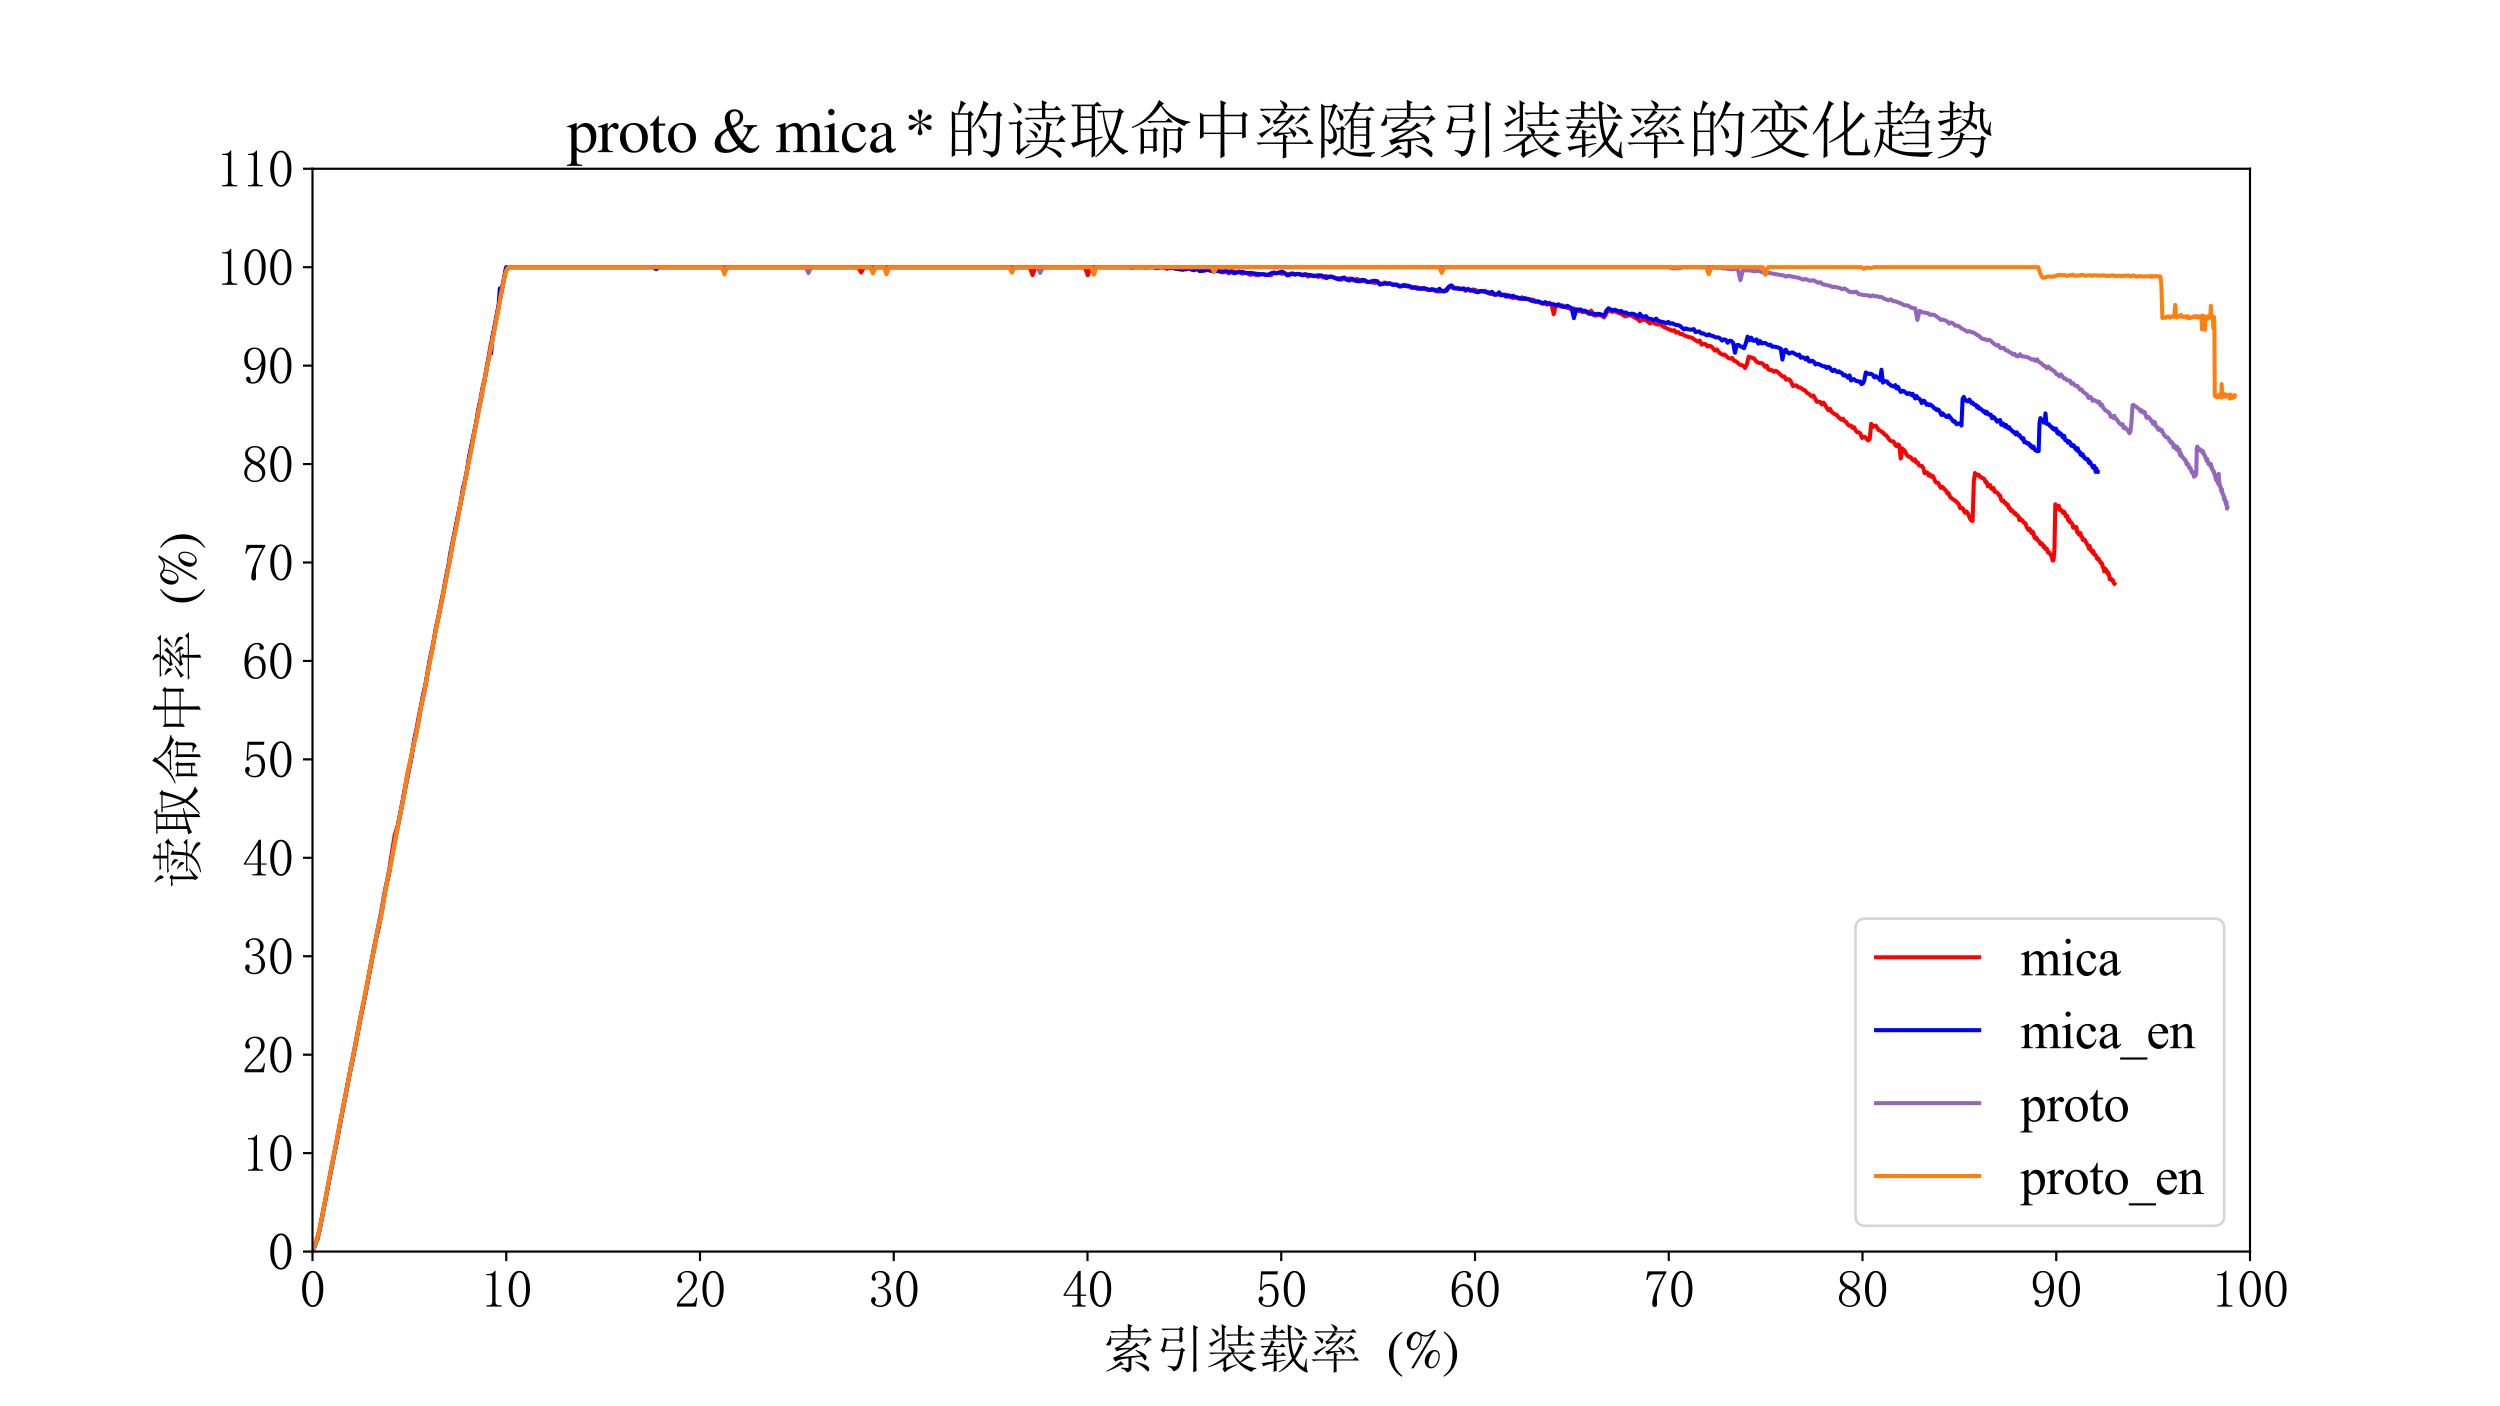 <?xml version="1.0" encoding="utf-8" standalone="no"?>
<!DOCTYPE svg PUBLIC "-//W3C//DTD SVG 1.1//EN"
  "http://www.w3.org/Graphics/SVG/1.1/DTD/svg11.dtd">
<svg xmlns:xlink="http://www.w3.org/1999/xlink" width="921.6pt" height="518.4pt" viewBox="0 0 921.6 518.4" xmlns="http://www.w3.org/2000/svg" version="1.1">
 <defs>
  <style type="text/css">*{stroke-linejoin: round; stroke-linecap: butt}</style>
 </defs>
 <g id="figure_1">
  <g id="patch_1">
   <path d="M 0 518.4 
L 921.6 518.4 
L 921.6 0 
L 0 0 
z
" style="fill: #ffffff"/>
  </g>
  <g id="axes_1">
   <g id="patch_2">
    <path d="M 115.2 461.376 
L 829.44 461.376 
L 829.44 62.208 
L 115.2 62.208 
z
" style="fill: #ffffff"/>
   </g>
   <g id="matplotlib.axis_1">
    <g id="xtick_1">
     <g id="line2d_1">
      <defs>
       <path id="m03864ab001" d="M 0 0 
L 0 3.5 
" style="stroke: #000000; stroke-width: 0.8"/>
      </defs>
      <g>
       <use xlink:href="#m03864ab001" x="115.2" y="461.376" style="stroke: #000000; stroke-width: 0.8"/>
      </g>
     </g>
     <g id="text_1">
      <!-- 0 -->
      <g transform="translate(110.45 481.958) scale(0.19 -0.19)">
       <defs>
        <path id="SimSun-30" d="M 1600 4225 
Q 1250 4225 1012 3687 
Q 775 3150 775 2250 
Q 775 1300 1012 775 
Q 1250 250 1600 250 
Q 1975 250 2187 775 
Q 2400 1300 2400 2250 
Q 2400 3150 2200 3687 
Q 2000 4225 1600 4225 
z
M 1600 50 
Q 1050 50 675 625 
Q 300 1200 300 2250 
Q 300 3225 662 3825 
Q 1025 4425 1600 4425 
Q 2150 4425 2512 3850 
Q 2875 3275 2875 2250 
Q 2875 1225 2512 637 
Q 2150 50 1600 50 
z
" transform="scale(0.016)"/>
       </defs>
       <use xlink:href="#SimSun-30"/>
      </g>
     </g>
    </g>
    <g id="xtick_2">
     <g id="line2d_2">
      <g>
       <use xlink:href="#m03864ab001" x="186.624" y="461.376" style="stroke: #000000; stroke-width: 0.8"/>
      </g>
     </g>
     <g id="text_2">
      <!-- 10 -->
      <g transform="translate(177.124 481.958) scale(0.19 -0.19)">
       <defs>
        <path id="SimSun-31" d="M 1825 4450 
L 1825 650 
Q 1825 450 1950 350 
Q 2075 250 2300 250 
L 2550 250 
L 2550 100 
L 725 100 
L 725 250 
L 950 250 
Q 1200 250 1312 350 
Q 1425 450 1425 650 
L 1425 3675 
Q 1425 3775 1362 3837 
Q 1300 3900 1175 3900 
L 725 3900 
L 725 4050 
L 950 4050 
Q 1250 4050 1437 4150 
Q 1625 4250 1725 4450 
L 1825 4450 
z
" transform="scale(0.016)"/>
       </defs>
       <use xlink:href="#SimSun-31"/>
       <use xlink:href="#SimSun-30" x="50"/>
      </g>
     </g>
    </g>
    <g id="xtick_3">
     <g id="line2d_3">
      <g>
       <use xlink:href="#m03864ab001" x="258.048" y="461.376" style="stroke: #000000; stroke-width: 0.8"/>
      </g>
     </g>
     <g id="text_3">
      <!-- 20 -->
      <g transform="translate(248.548 481.958) scale(0.19 -0.19)">
       <defs>
        <path id="SimSun-32" d="M 2325 3325 
Q 2325 3775 2125 4012 
Q 1925 4250 1525 4250 
Q 1225 4250 1012 4087 
Q 800 3925 800 3675 
Q 800 3525 900 3425 
Q 975 3325 975 3225 
Q 975 3100 912 3037 
Q 850 2975 725 2975 
Q 575 2975 487 3062 
Q 400 3150 400 3350 
Q 400 3875 775 4150 
Q 1150 4425 1575 4425 
Q 2175 4425 2462 4125 
Q 2750 3825 2750 3375 
Q 2750 3075 2612 2775 
Q 2475 2475 2175 2200 
Q 1450 1500 1062 1062 
Q 675 625 600 475 
L 2075 475 
Q 2300 475 2450 650 
Q 2600 825 2650 1175 
L 2800 1175 
L 2650 100 
L 325 100 
L 325 425 
Q 450 650 737 1000 
Q 1025 1350 1500 1825 
Q 1925 2250 2125 2625 
Q 2325 3000 2325 3325 
z
" transform="scale(0.016)"/>
       </defs>
       <use xlink:href="#SimSun-32"/>
       <use xlink:href="#SimSun-30" x="50"/>
      </g>
     </g>
    </g>
    <g id="xtick_4">
     <g id="line2d_4">
      <g>
       <use xlink:href="#m03864ab001" x="329.472" y="461.376" style="stroke: #000000; stroke-width: 0.8"/>
      </g>
     </g>
     <g id="text_4">
      <!-- 30 -->
      <g transform="translate(319.972 481.958) scale(0.19 -0.19)">
       <defs>
        <path id="SimSun-33" d="M 2800 1250 
Q 2800 775 2450 412 
Q 2100 50 1475 50 
Q 1025 50 700 300 
Q 375 550 375 875 
Q 375 1025 475 1137 
Q 575 1250 675 1250 
Q 825 1250 887 1137 
Q 950 1025 950 950 
Q 950 825 900 750 
Q 850 650 850 575 
Q 850 425 1037 325 
Q 1225 225 1450 225 
Q 1900 225 2125 487 
Q 2350 750 2350 1300 
Q 2350 1750 2112 2025 
Q 1875 2300 1225 2300 
L 1225 2475 
Q 1725 2475 1962 2712 
Q 2200 2950 2200 3375 
Q 2200 3725 2012 3987 
Q 1825 4250 1425 4250 
Q 1250 4250 1050 4162 
Q 850 4075 850 3875 
Q 850 3675 900 3625 
Q 950 3575 950 3500 
Q 950 3375 900 3300 
Q 850 3225 725 3225 
Q 625 3225 537 3300 
Q 450 3375 450 3575 
Q 450 3950 775 4187 
Q 1100 4425 1525 4425 
Q 2025 4425 2325 4112 
Q 2625 3800 2625 3450 
Q 2625 3075 2437 2812 
Q 2250 2550 1850 2425 
Q 2400 2225 2600 1900 
Q 2800 1575 2800 1250 
z
" transform="scale(0.016)"/>
       </defs>
       <use xlink:href="#SimSun-33"/>
       <use xlink:href="#SimSun-30" x="50"/>
      </g>
     </g>
    </g>
    <g id="xtick_5">
     <g id="line2d_5">
      <g>
       <use xlink:href="#m03864ab001" x="400.896" y="461.376" style="stroke: #000000; stroke-width: 0.8"/>
      </g>
     </g>
     <g id="text_5">
      <!-- 40 -->
      <g transform="translate(391.396 481.958) scale(0.19 -0.19)">
       <defs>
        <path id="SimSun-34" d="M 2300 575 
Q 2300 400 2400 325 
Q 2500 250 2675 250 
L 2900 250 
L 2900 100 
L 1250 100 
L 1250 250 
L 1525 250 
Q 1725 250 1812 325 
Q 1900 400 1900 575 
L 1900 1400 
L 225 1400 
L 225 1525 
L 2050 4425 
L 2300 4425 
L 2300 1550 
L 2975 1550 
L 2975 1400 
L 2300 1400 
L 2300 575 
z
M 1875 3800 
L 450 1550 
L 1900 1550 
L 1900 3800 
L 1875 3800 
z
" transform="scale(0.016)"/>
       </defs>
       <use xlink:href="#SimSun-34"/>
       <use xlink:href="#SimSun-30" x="50"/>
      </g>
     </g>
    </g>
    <g id="xtick_6">
     <g id="line2d_6">
      <g>
       <use xlink:href="#m03864ab001" x="472.32" y="461.376" style="stroke: #000000; stroke-width: 0.8"/>
      </g>
     </g>
     <g id="text_6">
      <!-- 50 -->
      <g transform="translate(462.82 481.958) scale(0.19 -0.19)">
       <defs>
        <path id="SimSun-35" d="M 1725 2850 
Q 2200 2850 2500 2487 
Q 2800 2125 2800 1525 
Q 2800 850 2487 450 
Q 2175 50 1525 50 
Q 1075 50 725 312 
Q 375 575 375 950 
Q 375 1100 462 1212 
Q 550 1325 700 1325 
Q 850 1325 900 1225 
Q 950 1125 950 1050 
Q 950 900 875 825 
Q 800 725 800 625 
Q 800 425 1037 325 
Q 1275 225 1550 225 
Q 1950 225 2162 550 
Q 2375 875 2375 1475 
Q 2375 1975 2187 2287 
Q 2000 2600 1625 2600 
Q 1350 2600 1150 2500 
Q 950 2400 775 2075 
L 550 2100 
L 675 4375 
L 2725 4375 
L 2650 4000 
L 850 4000 
L 750 2350 
Q 1000 2700 1237 2775 
Q 1475 2850 1725 2850 
z
" transform="scale(0.016)"/>
       </defs>
       <use xlink:href="#SimSun-35"/>
       <use xlink:href="#SimSun-30" x="50"/>
      </g>
     </g>
    </g>
    <g id="xtick_7">
     <g id="line2d_7">
      <g>
       <use xlink:href="#m03864ab001" x="543.744" y="461.376" style="stroke: #000000; stroke-width: 0.8"/>
      </g>
     </g>
     <g id="text_7">
      <!-- 60 -->
      <g transform="translate(534.244 481.958) scale(0.19 -0.19)">
       <defs>
        <path id="SimSun-36" d="M 775 1800 
Q 775 1050 1037 637 
Q 1300 225 1675 225 
Q 2050 225 2250 500 
Q 2450 775 2450 1525 
Q 2450 2025 2237 2300 
Q 2025 2575 1725 2575 
Q 1450 2575 1212 2412 
Q 975 2250 775 1800 
z
M 1750 2825 
Q 2350 2825 2612 2425 
Q 2875 2025 2875 1525 
Q 2875 775 2512 412 
Q 2150 50 1675 50 
Q 1000 50 650 562 
Q 300 1075 300 2050 
Q 300 3200 725 3812 
Q 1150 4425 1875 4425 
Q 2225 4425 2437 4225 
Q 2650 4025 2650 3875 
Q 2650 3725 2587 3650 
Q 2525 3575 2375 3575 
Q 2250 3575 2187 3637 
Q 2125 3700 2125 3825 
Q 2125 3875 2150 3925 
Q 2150 3975 2150 4025 
Q 2150 4125 2075 4187 
Q 2000 4250 1800 4250 
Q 1375 4250 1075 3862 
Q 775 3475 775 2175 
Q 925 2500 1187 2662 
Q 1450 2825 1750 2825 
z
" transform="scale(0.016)"/>
       </defs>
       <use xlink:href="#SimSun-36"/>
       <use xlink:href="#SimSun-30" x="50"/>
      </g>
     </g>
    </g>
    <g id="xtick_8">
     <g id="line2d_8">
      <g>
       <use xlink:href="#m03864ab001" x="615.168" y="461.376" style="stroke: #000000; stroke-width: 0.8"/>
      </g>
     </g>
     <g id="text_8">
      <!-- 70 -->
      <g transform="translate(605.668 481.958) scale(0.19 -0.19)">
       <defs>
        <path id="SimSun-37" d="M 2825 4200 
Q 2300 3350 1987 2537 
Q 1675 1725 1675 1125 
Q 1675 1025 1700 850 
Q 1700 650 1700 400 
Q 1700 200 1637 125 
Q 1575 50 1425 50 
Q 1300 50 1212 137 
Q 1125 225 1125 450 
Q 1125 925 1337 1625 
Q 1550 2325 2475 4000 
L 1225 4000 
Q 950 4000 787 3825 
Q 625 3650 550 3300 
L 400 3325 
L 575 4375 
L 2825 4375 
L 2825 4200 
z
" transform="scale(0.016)"/>
       </defs>
       <use xlink:href="#SimSun-37"/>
       <use xlink:href="#SimSun-30" x="50"/>
      </g>
     </g>
    </g>
    <g id="xtick_9">
     <g id="line2d_9">
      <g>
       <use xlink:href="#m03864ab001" x="686.592" y="461.376" style="stroke: #000000; stroke-width: 0.8"/>
      </g>
     </g>
     <g id="text_9">
      <!-- 80 -->
      <g transform="translate(677.092 481.958) scale(0.19 -0.19)">
       <defs>
        <path id="SimSun-38" d="M 625 1125 
Q 625 725 887 475 
Q 1150 225 1550 225 
Q 2025 225 2237 475 
Q 2450 725 2450 1100 
Q 2450 1425 2150 1725 
Q 1850 2025 1250 2275 
Q 950 2075 787 1775 
Q 625 1475 625 1125 
z
M 2825 1175 
Q 2825 700 2475 375 
Q 2125 50 1550 50 
Q 1025 50 650 375 
Q 275 700 275 1125 
Q 275 1550 487 1850 
Q 700 2150 1100 2375 
Q 750 2550 562 2812 
Q 375 3075 375 3400 
Q 375 3825 700 4125 
Q 1025 4425 1600 4425 
Q 2125 4425 2450 4125 
Q 2775 3825 2775 3400 
Q 2775 3100 2587 2837 
Q 2400 2575 2000 2375 
Q 2425 2125 2625 1825 
Q 2825 1525 2825 1175 
z
M 2425 3375 
Q 2425 3725 2225 3987 
Q 2025 4250 1600 4250 
Q 1125 4250 925 4000 
Q 725 3750 725 3475 
Q 725 3200 1012 2937 
Q 1300 2675 1825 2475 
Q 2125 2625 2275 2850 
Q 2425 3075 2425 3375 
z
" transform="scale(0.016)"/>
       </defs>
       <use xlink:href="#SimSun-38"/>
       <use xlink:href="#SimSun-30" x="50"/>
      </g>
     </g>
    </g>
    <g id="xtick_10">
     <g id="line2d_10">
      <g>
       <use xlink:href="#m03864ab001" x="758.016" y="461.376" style="stroke: #000000; stroke-width: 0.8"/>
      </g>
     </g>
     <g id="text_10">
      <!-- 90 -->
      <g transform="translate(748.516 481.958) scale(0.19 -0.19)">
       <defs>
        <path id="SimSun-39" d="M 700 3050 
Q 700 2500 912 2212 
Q 1125 1925 1450 1925 
Q 1825 1925 2100 2275 
Q 2375 2625 2375 2925 
Q 2375 3525 2175 3887 
Q 1975 4250 1525 4250 
Q 1100 4250 900 3912 
Q 700 3575 700 3050 
z
M 1375 1700 
Q 875 1700 575 2012 
Q 275 2325 275 3025 
Q 275 3625 600 4025 
Q 925 4425 1525 4425 
Q 2150 4425 2500 3925 
Q 2850 3425 2850 2475 
Q 2850 1425 2437 737 
Q 2025 50 1300 50 
Q 975 50 737 200 
Q 500 350 500 600 
Q 500 700 562 800 
Q 625 900 775 900 
Q 925 900 975 787 
Q 1025 675 1025 525 
Q 1025 425 1050 362 
Q 1075 300 1100 275 
Q 1125 250 1187 237 
Q 1250 225 1325 225 
Q 1775 225 2050 725 
Q 2325 1225 2375 2400 
Q 2250 2100 2000 1900 
Q 1750 1700 1375 1700 
z
" transform="scale(0.016)"/>
       </defs>
       <use xlink:href="#SimSun-39"/>
       <use xlink:href="#SimSun-30" x="50"/>
      </g>
     </g>
    </g>
    <g id="xtick_11">
     <g id="line2d_11">
      <g>
       <use xlink:href="#m03864ab001" x="829.44" y="461.376" style="stroke: #000000; stroke-width: 0.8"/>
      </g>
     </g>
     <g id="text_11">
      <!-- 100 -->
      <g transform="translate(815.19 481.958) scale(0.19 -0.19)">
       <use xlink:href="#SimSun-31"/>
       <use xlink:href="#SimSun-30" x="50"/>
       <use xlink:href="#SimSun-30" x="100"/>
      </g>
     </g>
    </g>
    <g id="text_12">
     <!-- 索引装载率 $\mathrm{(\%)}$ -->
     <g transform="translate(406.58 504.177) scale(0.19 -0.19)">
      <defs>
       <path id="SimSun-7d22" d="M 4725 1325 
Q 4375 1250 3450 1150 
L 3450 -50 
Q 3475 -500 2875 -625 
Q 2875 -325 2200 -125 
L 2200 -25 
Q 2850 -75 2987 -75 
Q 3125 -75 3100 175 
L 3100 1100 
Q 2400 1025 2050 925 
Q 1700 825 1475 700 
L 1225 1175 
Q 1525 1250 2050 1525 
Q 2575 1800 3225 2200 
Q 2900 2200 2437 2150 
Q 1975 2100 1650 1950 
L 1425 2375 
Q 1775 2425 2212 2737 
Q 2650 3050 2875 3375 
L 1000 3375 
Q 1050 3000 975 2850 
Q 900 2700 800 2675 
Q 700 2650 625 2650 
Q 525 2650 462 2675 
Q 400 2700 400 2725 
Q 400 2800 550 2975 
Q 750 3225 875 3800 
L 975 3800 
L 1000 3525 
L 3025 3525 
L 3025 4250 
L 1575 4250 
Q 1375 4250 1100 4175 
L 875 4400 
L 3025 4400 
L 3025 4775 
Q 3025 5025 3000 5275 
L 3625 5050 
L 3375 4900 
L 3375 4400 
L 4725 4400 
L 5125 4750 
L 5575 4250 
L 3375 4250 
L 3375 3525 
L 5300 3525 
L 5500 3750 
L 5950 3325 
Q 5600 3300 5050 2675 
L 4975 2725 
L 5325 3375 
L 2925 3375 
L 3325 3100 
Q 3100 3075 2675 2800 
Q 2250 2500 1925 2350 
L 3425 2375 
Q 3775 2625 4050 3000 
L 4475 2625 
Q 4250 2600 3850 2325 
Q 3425 2050 2975 1787 
Q 2525 1525 2025 1250 
L 4625 1450 
Q 4275 1825 3950 2050 
L 4000 2125 
Q 4700 1850 4962 1662 
Q 5225 1475 5275 1312 
Q 5325 1150 5212 937 
Q 5100 725 4987 925 
Q 4875 1125 4725 1325 
z
M 3925 725 
Q 5025 375 5312 212 
Q 5600 50 5612 -150 
Q 5625 -350 5562 -425 
Q 5500 -500 5475 -500 
Q 5375 -500 5200 -275 
Q 4925 50 3900 650 
L 3925 725 
z
M 2150 750 
L 2575 350 
Q 2275 350 1775 75 
Q 1275 -225 425 -525 
L 375 -450 
Q 1600 150 2150 750 
z
" transform="scale(0.016)"/>
       <path id="SimSun-5f15" d="M 5075 4675 
L 5075 575 
Q 5075 100 5100 -425 
L 4700 -600 
Q 4725 175 4725 725 
Q 4725 4575 4700 5150 
L 5300 4850 
L 5075 4675 
z
M 3375 4475 
Q 3375 3475 3400 3125 
L 3025 3000 
L 3025 3250 
L 1525 3250 
L 1275 2150 
L 3125 2150 
L 3325 2400 
L 3750 2050 
L 3500 1900 
Q 3375 1125 3225 575 
Q 3075 25 2850 -187 
Q 2625 -400 2250 -475 
Q 2275 -125 1600 125 
L 1600 225 
Q 2125 125 2350 112 
Q 2575 100 2675 225 
Q 2775 350 2900 787 
Q 3025 1225 3150 2000 
L 1275 2000 
L 1100 1775 
L 725 2125 
Q 925 2200 1025 2575 
Q 1125 2950 1200 3675 
L 1575 3400 
L 3025 3400 
L 3025 4550 
L 1650 4550 
Q 1325 4550 1050 4475 
L 825 4700 
L 3000 4700 
L 3175 4950 
L 3575 4650 
L 3375 4475 
z
" transform="scale(0.016)"/>
       <path id="SimSun-88c5" d="M 700 4725 
Q 1375 4450 1462 4325 
Q 1550 4200 1550 4125 
Q 1550 4025 1475 3887 
Q 1400 3750 1350 3750 
Q 1275 3750 1200 3925 
Q 1075 4225 650 4675 
L 700 4725 
z
M 2250 4775 
L 2250 2200 
L 1900 1975 
Q 1925 2600 1925 3475 
Q 1400 3150 1062 2887 
Q 725 2625 700 2475 
L 350 2900 
Q 775 3025 1925 3625 
Q 1925 4900 1900 5250 
L 2475 4925 
L 2250 4775 
z
M 2375 4000 
L 3900 4000 
Q 3900 4850 3875 5175 
L 4450 4925 
L 4225 4750 
L 4225 4000 
L 5125 4000 
L 5475 4350 
L 5950 3850 
L 4225 3850 
L 4225 2800 
L 4900 2800 
L 5250 3100 
L 5700 2650 
L 3475 2650 
Q 3150 2650 2875 2575 
L 2650 2800 
L 3900 2800 
L 3900 3850 
L 3200 3850 
Q 2875 3850 2600 3775 
L 2375 4000 
z
M 3125 1800 
Q 3125 2100 2650 2525 
L 2700 2575 
Q 3300 2375 3387 2250 
Q 3475 2125 3475 2050 
Q 3475 1950 3350 1800 
L 5050 1800 
L 5475 2175 
L 6000 1650 
L 3325 1650 
Q 3600 1225 4150 675 
Q 4775 1225 5000 1625 
L 5425 1200 
Q 5225 1175 4987 1050 
Q 4750 925 4250 600 
Q 4550 350 5037 162 
Q 5525 -25 6100 -75 
L 6100 -175 
Q 5675 -250 5550 -550 
Q 4825 -250 4262 212 
Q 3700 675 3175 1650 
Q 2825 1325 2450 1025 
L 2450 -25 
L 3750 375 
L 3800 300 
Q 2450 -300 2300 -625 
L 2000 -200 
Q 2150 -75 2125 75 
L 2125 800 
Q 1325 300 275 0 
L 250 75 
Q 1725 700 2725 1650 
L 1200 1650 
Q 875 1650 600 1575 
L 375 1800 
L 3125 1800 
z
" transform="scale(0.016)"/>
       <path id="SimSun-8f7d" d="M 1850 5200 
L 2375 5000 
L 2200 4825 
L 2200 4325 
L 2675 4325 
L 2975 4600 
L 3400 4175 
L 2200 4175 
L 2200 3525 
L 3700 3525 
Q 3675 4525 3650 5200 
L 4200 4950 
L 4000 4775 
Q 4000 3950 4025 3525 
L 5250 3525 
L 5625 3850 
L 6100 3375 
L 4050 3375 
Q 4125 2300 4425 1400 
Q 4925 2200 5175 3075 
L 5650 2750 
L 5450 2575 
Q 5075 1775 4575 1050 
Q 4950 350 5650 -50 
L 5875 1050 
L 5975 1025 
Q 5925 350 5950 25 
Q 5975 -300 6075 -500 
Q 6125 -625 6025 -625 
Q 5975 -625 5775 -562 
Q 5575 -500 5125 -150 
Q 4675 200 4350 775 
Q 3575 -125 2625 -600 
L 2575 -525 
Q 3575 175 4175 1075 
Q 3825 1950 3725 3375 
L 1100 3375 
Q 775 3375 500 3300 
L 275 3525 
L 1875 3525 
L 1875 4175 
L 1525 4175 
Q 1200 4175 925 4100 
L 700 4325 
L 1875 4325 
Q 1875 4800 1850 5200 
z
M 4500 4850 
Q 5000 4650 5212 4512 
Q 5425 4375 5400 4187 
Q 5375 4000 5300 3925 
Q 5225 3850 5200 3850 
Q 5125 3850 5025 4050 
Q 4900 4325 4450 4775 
L 4500 4850 
z
M 500 525 
Q 850 550 1975 725 
L 1975 1400 
L 1150 1400 
L 975 1250 
L 700 1575 
Q 900 1575 1350 2450 
L 1150 2450 
Q 850 2450 575 2375 
L 350 2600 
L 1425 2600 
Q 1625 3025 1700 3300 
L 2150 3025 
L 1975 2950 
Q 1900 2850 1775 2600 
L 2700 2600 
L 3025 2900 
L 3425 2450 
L 1700 2450 
L 1175 1550 
L 1975 1550 
Q 1975 1925 1950 2300 
L 2450 2075 
L 2300 1900 
L 2300 1550 
L 2800 1550 
L 3075 1850 
L 3475 1400 
L 2300 1400 
L 2300 775 
L 3400 925 
L 3425 850 
L 2300 575 
Q 2300 -50 2325 -400 
L 1950 -550 
Q 1975 225 1975 500 
Q 850 275 725 100 
L 500 525 
z
" transform="scale(0.016)"/>
       <path id="SimSun-7387" d="M 875 3725 
L 925 3800 
Q 1375 3650 1550 3525 
Q 1725 3400 1725 3250 
Q 1725 3175 1662 3025 
Q 1600 2875 1550 2875 
Q 1500 2875 1425 3050 
Q 1275 3325 875 3725 
z
M 550 1850 
Q 875 1925 2000 2575 
L 2050 2500 
Q 1675 2225 1337 1937 
Q 1000 1650 875 1425 
L 550 1850 
z
M 5200 3450 
Q 4800 3150 4275 2800 
L 4225 2875 
Q 4775 3400 5050 3925 
L 5450 3525 
L 5200 3450 
z
M 4325 2500 
L 4350 2575 
Q 5225 2350 5375 2212 
Q 5525 2075 5525 1900 
Q 5525 1775 5487 1662 
Q 5450 1550 5400 1550 
Q 5325 1550 5200 1800 
Q 4975 2150 4325 2500 
z
M 3150 3900 
Q 2500 3300 2300 3150 
Q 2800 3150 3400 3175 
Q 3700 3500 3850 3825 
L 4250 3450 
Q 4050 3400 3450 2825 
Q 2850 2250 2475 1950 
Q 3150 1975 3850 2000 
Q 3750 2175 3550 2450 
L 3600 2500 
Q 4050 2250 4200 2100 
Q 4350 1950 4350 1850 
Q 4350 1775 4250 1625 
Q 4150 1475 4100 1475 
Q 4075 1475 4050 1550 
Q 4000 1700 3900 1900 
Q 3650 1875 3075 1800 
L 3500 1550 
L 3325 1425 
L 3325 975 
L 5325 975 
L 5650 1300 
L 6100 825 
L 3325 825 
Q 3325 -275 3350 -525 
L 2975 -650 
Q 3000 0 3000 825 
L 1125 825 
Q 800 825 525 750 
L 300 975 
L 3000 975 
L 3000 1775 
Q 2450 1700 2200 1525 
L 1950 1950 
Q 2275 1950 2675 2350 
Q 3075 2750 3325 3050 
Q 2400 2950 2150 2775 
L 1950 3175 
Q 2150 3150 2475 3575 
Q 2800 4000 2900 4225 
L 1450 4225 
Q 1125 4225 850 4150 
L 625 4375 
L 3100 4375 
Q 3050 4800 2675 5200 
L 2725 5250 
Q 3225 5050 3337 4912 
Q 3450 4775 3450 4700 
Q 3450 4550 3250 4375 
L 5025 4375 
L 5350 4675 
L 5775 4225 
L 3050 4225 
L 3375 3950 
L 3150 3900 
z
" transform="scale(0.016)"/>
       <path id="SimSun-20" d="M 0 0 
Q 0 0 0 0 
z
" transform="scale(0.016)"/>
       <path id="STIXGeneral-Regular-28" d="M 1946 -1030 
L 1869 -1133 
Q 1126 -710 716 32 
Q 307 774 307 1613 
Q 307 3386 1888 4326 
L 1946 4224 
Q 1293 3667 1075 3126 
Q 858 2586 858 1632 
Q 858 685 1082 96 
Q 1306 -493 1946 -1030 
z
" transform="scale(0.016)"/>
       <path id="STIXGeneral-Regular-25" d="M 4390 1363 
Q 4390 781 4070 329 
Q 3750 -122 3341 -122 
Q 3014 -122 2790 134 
Q 2566 390 2566 762 
Q 2566 1274 2940 1693 
Q 3315 2112 3776 2112 
Q 4070 2112 4230 1917 
Q 4390 1722 4390 1363 
z
M 4243 1376 
Q 4243 1626 4131 1779 
Q 4019 1933 3840 1933 
Q 3654 1933 3526 1786 
Q 3315 1562 3171 1187 
Q 3027 813 3027 486 
Q 3027 301 3129 176 
Q 3232 51 3386 51 
Q 3718 51 3980 457 
Q 4243 864 4243 1376 
z
M 3974 4518 
L 1222 -115 
L 922 -115 
L 3443 4096 
Q 3264 3891 3094 3811 
Q 2925 3731 2669 3731 
Q 2445 3731 2182 3821 
Q 2208 3674 2208 3539 
Q 2208 3206 2067 2873 
Q 1926 2541 1696 2323 
Q 1453 2086 1146 2086 
Q 826 2086 608 2339 
Q 390 2592 390 2963 
Q 390 3507 761 3916 
Q 1133 4326 1626 4326 
Q 1792 4326 2010 4147 
Q 2310 3898 2624 3898 
Q 2918 3898 3084 3994 
Q 3251 4090 3693 4518 
L 3974 4518 
z
M 2054 3642 
Q 2054 3782 2025 3833 
Q 1997 3885 1894 3936 
Q 1747 4006 1613 4154 
Q 1414 4058 1331 3984 
Q 1248 3910 1152 3750 
Q 845 3264 845 2707 
Q 845 2509 944 2384 
Q 1043 2259 1210 2259 
Q 1549 2259 1801 2675 
Q 2054 3091 2054 3642 
z
" transform="scale(0.016)"/>
       <path id="STIXGeneral-Regular-29" d="M 186 4224 
L 262 4326 
Q 992 3891 1408 3148 
Q 1824 2406 1824 1581 
Q 1824 -166 243 -1133 
L 186 -1030 
Q 845 -486 1059 54 
Q 1274 595 1274 1562 
Q 1274 2534 1059 3120 
Q 845 3706 186 4224 
z
" transform="scale(0.016)"/>
      </defs>
      <use xlink:href="#SimSun-7d22" transform="translate(0 0.578)"/>
      <use xlink:href="#SimSun-5f15" transform="translate(100 0.578)"/>
      <use xlink:href="#SimSun-88c5" transform="translate(200 0.578)"/>
      <use xlink:href="#SimSun-8f7d" transform="translate(300 0.578)"/>
      <use xlink:href="#SimSun-7387" transform="translate(400 0.578)"/>
      <use xlink:href="#SimSun-20" transform="translate(500 0.578)"/>
      <use xlink:href="#STIXGeneral-Regular-28" transform="translate(550 0.578)"/>
      <use xlink:href="#STIXGeneral-Regular-25" transform="translate(583.3 0.578)"/>
      <use xlink:href="#STIXGeneral-Regular-29" transform="translate(658 0.578)"/>
     </g>
    </g>
   </g>
   <g id="matplotlib.axis_2">
    <g id="ytick_1">
     <g id="line2d_12">
      <defs>
       <path id="me546200845" d="M 0 0 
L -3.5 0 
" style="stroke: #000000; stroke-width: 0.8"/>
      </defs>
      <g>
       <use xlink:href="#me546200845" x="115.2" y="461.376" style="stroke: #000000; stroke-width: 0.8"/>
      </g>
     </g>
     <g id="text_13">
      <!-- 0 -->
      <g transform="translate(98.7 468.167) scale(0.19 -0.19)">
       <use xlink:href="#SimSun-30"/>
      </g>
     </g>
    </g>
    <g id="ytick_2">
     <g id="line2d_13">
      <g>
       <use xlink:href="#me546200845" x="115.2" y="425.088" style="stroke: #000000; stroke-width: 0.8"/>
      </g>
     </g>
     <g id="text_14">
      <!-- 10 -->
      <g transform="translate(89.2 431.879) scale(0.19 -0.19)">
       <use xlink:href="#SimSun-31"/>
       <use xlink:href="#SimSun-30" x="50"/>
      </g>
     </g>
    </g>
    <g id="ytick_3">
     <g id="line2d_14">
      <g>
       <use xlink:href="#me546200845" x="115.2" y="388.8" style="stroke: #000000; stroke-width: 0.8"/>
      </g>
     </g>
     <g id="text_15">
      <!-- 20 -->
      <g transform="translate(89.2 395.591) scale(0.19 -0.19)">
       <use xlink:href="#SimSun-32"/>
       <use xlink:href="#SimSun-30" x="50"/>
      </g>
     </g>
    </g>
    <g id="ytick_4">
     <g id="line2d_15">
      <g>
       <use xlink:href="#me546200845" x="115.2" y="352.512" style="stroke: #000000; stroke-width: 0.8"/>
      </g>
     </g>
     <g id="text_16">
      <!-- 30 -->
      <g transform="translate(89.2 359.303) scale(0.19 -0.19)">
       <use xlink:href="#SimSun-33"/>
       <use xlink:href="#SimSun-30" x="50"/>
      </g>
     </g>
    </g>
    <g id="ytick_5">
     <g id="line2d_16">
      <g>
       <use xlink:href="#me546200845" x="115.2" y="316.224" style="stroke: #000000; stroke-width: 0.8"/>
      </g>
     </g>
     <g id="text_17">
      <!-- 40 -->
      <g transform="translate(89.2 323.015) scale(0.19 -0.19)">
       <use xlink:href="#SimSun-34"/>
       <use xlink:href="#SimSun-30" x="50"/>
      </g>
     </g>
    </g>
    <g id="ytick_6">
     <g id="line2d_17">
      <g>
       <use xlink:href="#me546200845" x="115.2" y="279.936" style="stroke: #000000; stroke-width: 0.8"/>
      </g>
     </g>
     <g id="text_18">
      <!-- 50 -->
      <g transform="translate(89.2 286.727) scale(0.19 -0.19)">
       <use xlink:href="#SimSun-35"/>
       <use xlink:href="#SimSun-30" x="50"/>
      </g>
     </g>
    </g>
    <g id="ytick_7">
     <g id="line2d_18">
      <g>
       <use xlink:href="#me546200845" x="115.2" y="243.648" style="stroke: #000000; stroke-width: 0.8"/>
      </g>
     </g>
     <g id="text_19">
      <!-- 60 -->
      <g transform="translate(89.2 250.439) scale(0.19 -0.19)">
       <use xlink:href="#SimSun-36"/>
       <use xlink:href="#SimSun-30" x="50"/>
      </g>
     </g>
    </g>
    <g id="ytick_8">
     <g id="line2d_19">
      <g>
       <use xlink:href="#me546200845" x="115.2" y="207.36" style="stroke: #000000; stroke-width: 0.8"/>
      </g>
     </g>
     <g id="text_20">
      <!-- 70 -->
      <g transform="translate(89.2 214.151) scale(0.19 -0.19)">
       <use xlink:href="#SimSun-37"/>
       <use xlink:href="#SimSun-30" x="50"/>
      </g>
     </g>
    </g>
    <g id="ytick_9">
     <g id="line2d_20">
      <g>
       <use xlink:href="#me546200845" x="115.2" y="171.072" style="stroke: #000000; stroke-width: 0.8"/>
      </g>
     </g>
     <g id="text_21">
      <!-- 80 -->
      <g transform="translate(89.2 177.863) scale(0.19 -0.19)">
       <use xlink:href="#SimSun-38"/>
       <use xlink:href="#SimSun-30" x="50"/>
      </g>
     </g>
    </g>
    <g id="ytick_10">
     <g id="line2d_21">
      <g>
       <use xlink:href="#me546200845" x="115.2" y="134.784" style="stroke: #000000; stroke-width: 0.8"/>
      </g>
     </g>
     <g id="text_22">
      <!-- 90 -->
      <g transform="translate(89.2 141.575) scale(0.19 -0.19)">
       <use xlink:href="#SimSun-39"/>
       <use xlink:href="#SimSun-30" x="50"/>
      </g>
     </g>
    </g>
    <g id="ytick_11">
     <g id="line2d_22">
      <g>
       <use xlink:href="#me546200845" x="115.2" y="98.496" style="stroke: #000000; stroke-width: 0.8"/>
      </g>
     </g>
     <g id="text_23">
      <!-- 100 -->
      <g transform="translate(79.7 105.287) scale(0.19 -0.19)">
       <use xlink:href="#SimSun-31"/>
       <use xlink:href="#SimSun-30" x="50"/>
       <use xlink:href="#SimSun-30" x="100"/>
      </g>
     </g>
    </g>
    <g id="ytick_12">
     <g id="line2d_23">
      <g>
       <use xlink:href="#me546200845" x="115.2" y="62.208" style="stroke: #000000; stroke-width: 0.8"/>
      </g>
     </g>
     <g id="text_24">
      <!-- 110 -->
      <g transform="translate(79.7 68.999) scale(0.19 -0.19)">
       <use xlink:href="#SimSun-31"/>
       <use xlink:href="#SimSun-31" x="50"/>
       <use xlink:href="#SimSun-30" x="100"/>
      </g>
     </g>
    </g>
    <g id="text_25">
     <!-- 读取命中率 $\mathrm{(\%)}$ -->
     <g transform="translate(72.28 327.532) rotate(-90) scale(0.19 -0.19)">
      <defs>
       <path id="SimSun-8bfb" d="M 1450 275 
L 2375 850 
L 2425 775 
Q 1600 50 1325 -325 
L 1025 50 
Q 1125 175 1125 400 
L 1125 2850 
L 1050 2850 
Q 725 2850 450 2775 
L 225 3000 
L 1125 3000 
L 1350 3225 
L 1675 2900 
L 1450 2725 
L 1450 275 
z
M 750 4925 
L 800 5000 
Q 1150 4800 1387 4600 
Q 1625 4400 1587 4200 
Q 1550 4000 1400 3925 
Q 1250 3850 1175 4200 
Q 1100 4525 750 4925 
z
M 5100 2700 
L 5425 3325 
L 2575 3325 
Q 2375 3325 2100 3250 
L 1875 3475 
L 3650 3475 
L 3650 4250 
L 3025 4250 
Q 2700 4250 2425 4175 
L 2200 4400 
L 3650 4400 
Q 3650 4825 3625 5250 
L 4175 5000 
L 3975 4825 
L 3975 4400 
L 4875 4400 
L 5150 4675 
L 5550 4250 
L 3975 4250 
L 3975 3475 
L 5375 3475 
L 5625 3750 
L 6075 3300 
Q 5725 3275 5200 2650 
L 5100 2700 
z
M 2750 2925 
L 2775 3000 
Q 3350 2825 3462 2687 
Q 3575 2550 3575 2450 
Q 3575 2350 3512 2250 
Q 3450 2150 3425 2150 
Q 3350 2150 3275 2350 
Q 3125 2625 2750 2925 
z
M 2375 2275 
Q 2975 2075 3100 1950 
Q 3225 1825 3225 1700 
Q 3225 1625 3162 1512 
Q 3100 1400 3075 1400 
Q 3000 1400 2900 1625 
Q 2725 1925 2350 2200 
L 2375 2275 
z
M 4475 2625 
Q 4425 1550 4350 1175 
L 5275 1175 
L 5600 1500 
L 6050 1025 
L 4325 1025 
Q 4250 825 4125 575 
Q 4850 350 5200 150 
Q 5550 -50 5600 -237 
Q 5650 -425 5587 -500 
Q 5525 -575 5475 -575 
Q 5350 -575 5175 -325 
Q 4925 25 4075 475 
Q 3425 -425 1975 -650 
L 1950 -550 
Q 3600 -100 3975 1025 
L 2700 1025 
Q 2500 1025 2225 950 
L 2000 1175 
L 4000 1175 
Q 4100 1800 4100 3075 
L 4675 2800 
L 4475 2625 
z
" transform="scale(0.016)"/>
       <path id="SimSun-53d6" d="M 1300 2225 
L 1300 1125 
L 2425 1350 
L 2425 2225 
L 1300 2225 
z
M 2750 1225 
Q 2750 100 2775 -350 
L 2400 -575 
Q 2425 125 2425 1150 
Q 775 700 575 425 
L 325 925 
Q 625 975 975 1050 
L 975 4650 
L 775 4650 
L 525 4600 
L 325 4800 
L 2675 4800 
L 2975 5100 
L 3425 4650 
L 2750 4650 
L 2750 1425 
L 3500 1575 
L 3525 1475 
L 2750 1225 
z
M 1300 4650 
L 1300 3600 
L 2425 3600 
L 2425 4650 
L 1300 4650 
z
M 2425 3450 
L 1300 3450 
L 1300 2375 
L 2425 2375 
L 2425 3450 
z
M 2925 4175 
L 5050 4175 
L 5250 4425 
L 5700 4075 
L 5475 3925 
Q 5100 2350 4550 1275 
Q 5200 375 6100 125 
L 6100 25 
Q 5775 -25 5600 -275 
Q 4875 225 4375 975 
Q 3700 25 2825 -525 
L 2775 -450 
Q 3650 325 4175 1250 
Q 3650 2625 3525 4025 
L 3350 4025 
L 3125 3975 
L 2925 4175 
z
M 3650 4025 
Q 3900 2525 4350 1600 
Q 4825 2650 5075 4025 
L 3650 4025 
z
" transform="scale(0.016)"/>
       <path id="SimSun-547d" d="M 1775 3150 
L 3650 3150 
L 3950 3450 
L 4400 3000 
L 2550 3000 
Q 2225 3000 2000 2925 
L 1775 3150 
z
M 1450 2125 
L 1450 575 
L 2400 575 
L 2400 2125 
L 1450 2125 
z
M 1100 -250 
Q 1125 525 1125 1125 
Q 1125 1725 1100 2500 
L 1450 2275 
L 2350 2275 
L 2525 2500 
L 2900 2200 
L 2725 2050 
Q 2725 550 2750 150 
L 2400 0 
L 2400 425 
L 1450 425 
L 1450 -100 
L 1100 -250 
z
M 3775 2175 
L 3775 -450 
L 3425 -625 
Q 3450 75 3450 1050 
Q 3450 2025 3425 2550 
L 3775 2325 
L 4825 2325 
L 5000 2575 
L 5400 2275 
L 5200 2100 
L 5200 525 
Q 5225 75 4700 -125 
Q 4700 150 4025 325 
L 4025 425 
Q 4550 375 4712 375 
Q 4875 375 4875 700 
L 4875 2175 
L 3775 2175 
z
M 2975 5275 
L 3475 4900 
L 3250 4725 
Q 3750 4025 4450 3625 
Q 5150 3225 6125 3075 
L 6125 2975 
Q 5700 2950 5550 2625 
Q 4650 3050 4112 3500 
Q 3575 3950 3150 4650 
Q 2600 3900 1962 3362 
Q 1325 2825 275 2425 
L 225 2525 
Q 1250 2975 1962 3750 
Q 2675 4525 2975 5275 
z
" transform="scale(0.016)"/>
       <path id="SimSun-4e2d" d="M 3325 3625 
L 3325 1975 
L 5125 1975 
L 5125 3625 
L 3325 3625 
z
M 2950 3775 
Q 2950 4750 2925 5250 
L 3525 4975 
L 3325 4775 
L 3325 3775 
L 5075 3775 
L 5275 4075 
L 5700 3750 
L 5475 3550 
L 5475 2100 
Q 5475 1825 5500 1525 
L 5125 1375 
L 5125 1825 
L 3325 1825 
Q 3325 -75 3350 -400 
L 2925 -625 
Q 2950 -50 2950 1825 
L 1225 1825 
L 1225 1525 
L 850 1325 
Q 875 1775 875 2625 
Q 875 3475 850 4000 
L 1225 3775 
L 2950 3775 
z
M 1225 3625 
L 1225 1975 
L 2950 1975 
L 2950 3625 
L 1225 3625 
z
" transform="scale(0.016)"/>
      </defs>
      <use xlink:href="#SimSun-8bfb" transform="translate(0 0.578)"/>
      <use xlink:href="#SimSun-53d6" transform="translate(100 0.578)"/>
      <use xlink:href="#SimSun-547d" transform="translate(200 0.578)"/>
      <use xlink:href="#SimSun-4e2d" transform="translate(300 0.578)"/>
      <use xlink:href="#SimSun-7387" transform="translate(400 0.578)"/>
      <use xlink:href="#SimSun-20" transform="translate(500 0.578)"/>
      <use xlink:href="#STIXGeneral-Regular-28" transform="translate(550 0.578)"/>
      <use xlink:href="#STIXGeneral-Regular-25" transform="translate(583.3 0.578)"/>
      <use xlink:href="#STIXGeneral-Regular-29" transform="translate(658 0.578)"/>
     </g>
    </g>
   </g>
   <g id="line2d_24">
    <path d="M 117.16 456.489 
L 120.419 439.813 
L 128.093 399.832 
L 129.557 392.199 
L 131.007 385.486 
L 137.903 349.776 
L 140.51 336.554 
L 141.789 329.276 
L 143.041 323.334 
L 145.472 307.96 
L 146.67 304.18 
L 147.842 298.349 
L 150.117 285.812 
L 151.232 280.936 
L 152.322 275.421 
L 154.441 263.832 
L 156.489 254.538 
L 158.464 243.076 
L 159.427 239.121 
L 160.37 233.468 
L 163.1 220.055 
L 164.833 210.722 
L 165.676 207.138 
L 166.502 202.93 
L 167.314 197.88 
L 172.526 171.546 
L 173.208 167.11 
L 175.807 154.449 
L 177.61 144.5 
L 178.75 139.353 
L 179.829 133.315 
L 180.352 130.547 
L 180.861 127.25 
L 181.847 123.084 
L 182.321 120.112 
L 183.237 115.473 
L 184.106 111.113 
L 185.722 103.231 
L 186.465 99.1 
L 187.171 98.496 
L 316.442 98.496 
L 317.461 100.447 
L 318.482 98.496 
L 379.649 98.496 
L 380.66 101.439 
L 381.68 98.496 
L 399.98 98.496 
L 400.992 101.477 
L 402.004 98.496 
L 421.129 98.496 
L 422.134 98.614 
L 423.132 98.496 
L 429.136 98.496 
L 430.141 99.118 
L 431.138 98.689 
L 432.135 98.758 
L 433.138 98.955 
L 434.136 98.908 
L 435.138 99.048 
L 436.135 99.564 
L 437.129 98.898 
L 438.125 98.861 
L 439.117 99.3 
L 440.113 99.582 
L 441.102 99.096 
L 443.09 99.72 
L 444.082 99.782 
L 445.072 99.509 
L 446.063 99.564 
L 447.052 100.048 
L 449.026 99.688 
L 450.011 100.274 
L 450.995 100.379 
L 451.976 99.858 
L 452.963 100.786 
L 453.945 99.866 
L 455.907 100.458 
L 456.89 100.049 
L 457.874 100.902 
L 458.854 100.537 
L 459.832 100.675 
L 460.815 101.347 
L 461.789 101.053 
L 463.746 101.495 
L 464.72 101.005 
L 465.695 101.025 
L 467.638 101.412 
L 468.607 101.457 
L 469.576 100.375 
L 470.545 100.683 
L 471.516 100.469 
L 472.486 100.957 
L 473.449 100.547 
L 474.416 101.106 
L 476.342 100.836 
L 477.308 101.313 
L 478.267 100.927 
L 480.191 101.217 
L 481.152 101.041 
L 482.113 101.945 
L 483.07 101.647 
L 484.029 101.547 
L 484.985 101.757 
L 485.94 102.082 
L 486.892 101.733 
L 487.845 102.284 
L 488.794 101.766 
L 489.746 102.156 
L 490.69 101.889 
L 492.592 102.582 
L 493.544 102.534 
L 494.491 103.113 
L 495.436 102.63 
L 496.379 103.085 
L 497.323 102.655 
L 498.266 102.885 
L 499.205 103.423 
L 500.144 102.84 
L 501.081 103.158 
L 502.021 103.639 
L 502.957 103.564 
L 504.826 103.992 
L 505.759 104.035 
L 506.694 104.324 
L 507.622 104.11 
L 509.48 104.686 
L 510.405 104.154 
L 511.336 104.468 
L 512.259 104.483 
L 513.179 104.835 
L 514.107 105.049 
L 515.024 104.875 
L 515.947 105.416 
L 516.868 105.545 
L 517.783 104.978 
L 518.698 105.606 
L 519.612 105.68 
L 520.529 106.227 
L 521.442 105.963 
L 522.352 105.919 
L 524.173 106.522 
L 525.083 106.532 
L 525.99 106.743 
L 526.892 106.799 
L 527.796 106.57 
L 528.697 107.065 
L 529.598 107.406 
L 530.497 107.465 
L 532.295 107.336 
L 534.074 105.843 
L 536.747 106.13 
L 537.632 106.202 
L 538.52 106.459 
L 539.409 106.514 
L 540.291 107.225 
L 541.176 106.418 
L 542.051 107.177 
L 542.925 106.711 
L 543.803 106.874 
L 544.675 107.365 
L 545.551 107.511 
L 547.292 107.208 
L 548.162 107.561 
L 549.026 108.271 
L 549.896 108.415 
L 550.763 108.261 
L 551.624 108.456 
L 552.485 108.467 
L 553.346 108.907 
L 554.206 108.66 
L 555.065 108.631 
L 555.924 109.326 
L 556.78 109.381 
L 557.633 109.867 
L 558.488 109.721 
L 559.339 109.823 
L 560.189 110.167 
L 561.033 109.607 
L 561.88 110.259 
L 562.731 110.135 
L 563.576 110.246 
L 564.416 110.492 
L 565.26 110.474 
L 566.095 111.186 
L 566.935 111.055 
L 567.771 111.65 
L 568.61 111.816 
L 569.441 111.861 
L 570.275 112.291 
L 571.105 111.583 
L 571.933 112.143 
L 572.757 115.804 
L 573.579 112.469 
L 574.401 112.665 
L 575.224 113.009 
L 576.041 112.558 
L 576.859 113.137 
L 579.302 113.98 
L 580.112 113.702 
L 580.92 114.439 
L 581.73 114.67 
L 582.54 114.6 
L 583.349 115.073 
L 584.15 114.94 
L 584.949 115.176 
L 585.748 115.714 
L 586.543 114.53 
L 587.348 116.107 
L 588.141 116.385 
L 588.937 116.141 
L 589.727 116.116 
L 590.521 116.446 
L 591.314 117.016 
L 592.102 115.714 
L 592.887 114.119 
L 593.672 114.68 
L 594.451 114.998 
L 595.232 114.581 
L 596.011 115.102 
L 597.563 115.671 
L 599.113 116.639 
L 600.654 116.138 
L 601.421 116.346 
L 602.957 117.263 
L 603.721 117.586 
L 604.488 118.417 
L 605.246 117.854 
L 606.76 118.004 
L 608.274 119.246 
L 609.025 118.609 
L 610.524 119.481 
L 611.27 119.621 
L 612.016 119.562 
L 613.505 120.597 
L 616.455 121.924 
L 617.192 121.687 
L 617.922 122.629 
L 618.653 122.396 
L 619.383 123.112 
L 620.109 123.115 
L 620.839 123.62 
L 622.292 124.183 
L 623.731 124.518 
L 625.165 125.514 
L 625.882 125.973 
L 626.593 125.574 
L 627.306 127.049 
L 628.019 126.73 
L 628.727 126.853 
L 629.439 127.714 
L 630.145 127.472 
L 630.851 127.698 
L 632.258 129.246 
L 632.958 128.811 
L 633.653 129.856 
L 634.352 130.442 
L 635.047 130.793 
L 635.74 130.678 
L 637.127 131.952 
L 637.821 132.205 
L 638.509 131.933 
L 639.194 132.972 
L 639.879 133.173 
L 640.56 133.694 
L 641.245 134.382 
L 642.608 134.794 
L 643.285 135.659 
L 643.963 134.317 
L 644.642 131.486 
L 646.654 132.151 
L 647.323 133.139 
L 647.989 133.651 
L 648.653 133.829 
L 649.314 133.817 
L 649.973 134.251 
L 650.636 135.231 
L 651.296 134.836 
L 651.955 136.279 
L 653.263 136.486 
L 653.917 137.03 
L 654.569 136.708 
L 655.218 137.057 
L 657.158 138.849 
L 657.798 138.789 
L 658.442 139.977 
L 659.086 139.768 
L 659.724 139.966 
L 660.361 140.958 
L 660.996 142.333 
L 661.635 142.054 
L 662.269 142.12 
L 662.901 142.757 
L 663.531 142.852 
L 664.161 143.197 
L 664.791 143.71 
L 665.413 143.89 
L 666.039 144.773 
L 666.663 145.087 
L 667.905 146.162 
L 668.522 145.812 
L 669.758 148.147 
L 670.37 148.052 
L 670.981 148.19 
L 671.589 149.079 
L 672.198 148.418 
L 672.803 149.246 
L 673.411 150.383 
L 674.017 151.222 
L 674.621 150.697 
L 675.225 151.875 
L 676.428 152.731 
L 677.022 152.902 
L 677.619 153.654 
L 678.807 154.736 
L 679.398 154.352 
L 679.989 155.247 
L 680.579 155.557 
L 681.167 156.485 
L 681.751 156.934 
L 682.336 156.842 
L 682.919 157.736 
L 683.498 157.494 
L 684.082 158.733 
L 684.662 159.354 
L 685.239 159.365 
L 685.813 159.853 
L 686.388 161.438 
L 686.961 161.078 
L 687.53 161.091 
L 688.671 162.353 
L 689.237 161.847 
L 689.799 156.237 
L 690.36 157.39 
L 690.921 156.973 
L 691.472 156.908 
L 692.582 158.537 
L 693.134 158.733 
L 693.684 159.232 
L 694.231 159.47 
L 694.78 160.253 
L 695.326 160.483 
L 695.87 161.146 
L 696.411 162.02 
L 696.955 162.504 
L 697.494 162.726 
L 698.03 162.738 
L 698.564 163.902 
L 699.103 164.459 
L 699.634 163.808 
L 700.163 164.216 
L 700.694 169.038 
L 701.222 165.34 
L 702.276 166.359 
L 702.802 167.514 
L 703.324 168.174 
L 703.847 168.452 
L 704.369 168.545 
L 704.889 169.336 
L 705.412 169.796 
L 705.924 169.348 
L 706.441 170.554 
L 706.953 170.508 
L 707.463 171.519 
L 707.973 171.759 
L 708.481 171.773 
L 708.987 172.513 
L 709.493 174.413 
L 709.998 174.102 
L 710.502 174.224 
L 711.004 175.349 
L 711.502 174.866 
L 712 175.73 
L 712.493 175.496 
L 712.985 176.414 
L 713.482 177.626 
L 713.972 177.965 
L 714.468 177.968 
L 715.448 179.844 
L 715.937 179.427 
L 717.385 180.898 
L 717.87 181.93 
L 718.349 181.765 
L 718.828 183.055 
L 719.306 183.601 
L 721.194 184.904 
L 722.129 185.926 
L 722.597 187.321 
L 723.065 187.251 
L 723.529 187.36 
L 723.99 188.428 
L 724.45 189.023 
L 724.909 188.499 
L 725.366 189.162 
L 726.279 191.229 
L 726.733 191.886 
L 727.184 192.044 
L 727.624 177.468 
L 728.064 174.375 
L 728.936 175.225 
L 729.369 175.004 
L 729.8 175.687 
L 730.23 175.844 
L 730.661 176.2 
L 731.089 176.33 
L 731.513 176.615 
L 731.942 177.722 
L 732.365 177.708 
L 732.788 179.28 
L 733.21 178.896 
L 733.631 178.796 
L 734.051 180.064 
L 734.467 180.355 
L 734.881 179.912 
L 735.293 181.308 
L 735.707 181.248 
L 736.527 181.862 
L 736.934 182.661 
L 737.341 182.719 
L 737.749 184.362 
L 738.157 184.762 
L 738.561 184.556 
L 738.962 185.359 
L 739.364 185.36 
L 739.763 186.173 
L 740.161 186.006 
L 740.559 187.336 
L 740.954 187.282 
L 741.347 188.308 
L 741.738 188.136 
L 742.522 189.219 
L 742.909 189.123 
L 743.295 189.817 
L 743.68 189.983 
L 744.063 190.367 
L 744.445 191.717 
L 744.823 191.195 
L 745.202 191.824 
L 745.578 191.874 
L 745.955 192.651 
L 746.331 192.693 
L 746.706 193.037 
L 747.077 194.233 
L 747.822 195.427 
L 748.19 194.912 
L 748.927 196.543 
L 749.292 195.975 
L 749.656 196.688 
L 750.019 198.253 
L 750.385 198.557 
L 750.746 198.232 
L 751.105 199.144 
L 751.465 199.341 
L 751.821 199.725 
L 752.177 200.555 
L 752.531 200.228 
L 752.885 200.609 
L 753.238 201.556 
L 753.588 201.341 
L 753.938 202.303 
L 754.283 202.156 
L 754.628 202.456 
L 754.973 203.719 
L 755.318 203.572 
L 756.344 205.078 
L 756.687 206.639 
L 757.024 206.519 
L 757.357 202.493 
L 757.683 185.898 
L 758.007 186.458 
L 758.329 187.302 
L 758.97 186.49 
L 759.289 187.995 
L 759.928 188.013 
L 760.247 188.747 
L 760.565 189.098 
L 760.878 188.679 
L 761.193 189.153 
L 761.506 190.272 
L 761.816 190.18 
L 762.126 190.271 
L 762.437 191.821 
L 762.744 191.456 
L 763.05 192.543 
L 763.355 192.508 
L 763.658 192.764 
L 763.96 193.256 
L 764.263 194.518 
L 764.564 194.007 
L 765.163 194.869 
L 765.46 194.31 
L 765.757 196.31 
L 766.053 196.131 
L 766.348 196.996 
L 766.64 196.601 
L 766.933 196.528 
L 767.225 197.842 
L 767.515 197.916 
L 767.805 199.026 
L 768.38 198.865 
L 768.664 199.212 
L 769.515 200.88 
L 769.799 201.252 
L 770.078 202.26 
L 770.357 201.268 
L 770.637 202.583 
L 770.913 203.11 
L 771.19 202.82 
L 771.468 203.828 
L 771.742 203.271 
L 772.015 204.433 
L 772.285 204.347 
L 772.824 205.13 
L 773.091 206.033 
L 773.359 205.922 
L 773.626 205.948 
L 773.892 206.675 
L 774.155 206.944 
L 774.416 207.494 
L 774.678 207.474 
L 774.936 207.99 
L 775.197 209.138 
L 775.457 209.094 
L 775.716 210.669 
L 775.973 209.82 
L 776.229 209.8 
L 776.736 210.664 
L 776.988 211.443 
L 777.24 211.145 
L 777.49 212.1 
L 777.739 213.537 
L 777.988 213.182 
L 778.237 213.684 
L 778.485 213.936 
L 778.73 213.685 
L 778.977 214.052 
L 779.22 214.977 
L 779.459 215.186 
L 779.459 215.186 
" clip-path="url(#p0f6000e3ea)" style="fill: none; stroke: #ff0000; stroke-width: 1.5; stroke-linecap: square"/>
   </g>
   <g id="line2d_25">
    <path d="M 116.075 459.203 
L 117.758 453.679 
L 122.535 428.875 
L 124.087 421.356 
L 125.609 412.965 
L 127.11 405.464 
L 128.587 397.476 
L 130.045 390.471 
L 132.902 374.91 
L 134.294 368.378 
L 138.341 346.99 
L 139.656 341.569 
L 140.941 334.988 
L 142.204 327.188 
L 143.457 321.838 
L 144.684 314.493 
L 151.605 279.498 
L 152.685 272.64 
L 153.754 268.441 
L 155.83 256.679 
L 156.878 252.167 
L 158.874 241.172 
L 159.826 236.484 
L 160.758 231.262 
L 161.677 227.308 
L 162.578 222.255 
L 163.463 218.226 
L 164.33 213.451 
L 165.175 209.418 
L 166.007 203.818 
L 169.924 184.903 
L 170.664 179.891 
L 171.388 177.23 
L 172.094 173.917 
L 172.788 169.21 
L 174.13 162.782 
L 175.414 156.491 
L 176.648 149.271 
L 177.246 147.385 
L 177.829 143.239 
L 178.4 141.144 
L 180.549 129.74 
L 181.05 130.298 
L 181.541 124.015 
L 182.496 119.681 
L 183.837 112.456 
L 184.261 106.331 
L 184.676 108.175 
L 186.614 98.496 
L 240.904 98.496 
L 241.901 99.245 
L 242.905 98.496 
L 416.286 98.496 
L 417.292 98.676 
L 418.289 98.496 
L 425.306 98.496 
L 426.304 98.886 
L 428.306 98.496 
L 429.303 98.594 
L 430.301 98.563 
L 431.296 98.892 
L 432.292 98.75 
L 433.287 99.022 
L 435.278 99.348 
L 436.274 98.964 
L 437.27 99.3 
L 438.263 98.844 
L 439.255 99.367 
L 440.247 99.597 
L 441.239 99.066 
L 442.236 99.945 
L 443.226 99.827 
L 445.208 99.224 
L 446.197 99.837 
L 447.181 99.404 
L 448.167 99.92 
L 449.155 99.932 
L 450.141 100.077 
L 452.11 99.986 
L 454.077 100.347 
L 455.064 100.712 
L 456.043 100.37 
L 457.025 100.388 
L 458.005 100.173 
L 458.987 100.575 
L 459.969 100.706 
L 460.946 100.587 
L 464.855 101.167 
L 465.828 101.139 
L 466.805 101.453 
L 467.778 101.114 
L 468.747 100.651 
L 470.69 100.765 
L 472.631 100.077 
L 474.566 101.517 
L 475.534 101.288 
L 476.498 100.827 
L 477.465 101.111 
L 478.424 100.972 
L 480.344 101.506 
L 481.304 101.215 
L 483.219 101.426 
L 484.174 101.817 
L 486.083 101.477 
L 487.035 101.538 
L 487.986 101.922 
L 488.937 102.527 
L 489.892 102.017 
L 490.842 102.045 
L 491.792 102.333 
L 492.739 102.748 
L 493.688 103.01 
L 494.638 102.522 
L 495.579 102.284 
L 496.523 103.131 
L 497.467 103.395 
L 498.405 102.709 
L 499.345 103.278 
L 500.285 103.66 
L 501.226 103.687 
L 502.162 103.155 
L 503.094 103.258 
L 504.032 103.999 
L 504.964 103.875 
L 505.896 103.606 
L 506.827 103.522 
L 507.753 103.67 
L 508.685 104.92 
L 510.541 104.51 
L 511.47 104.637 
L 512.392 104.452 
L 513.314 104.994 
L 514.235 104.876 
L 515.159 105.192 
L 516.08 105.668 
L 516.996 105.166 
L 517.913 105.457 
L 518.827 105.244 
L 519.74 105.525 
L 520.656 105.954 
L 521.57 105.951 
L 522.482 106.413 
L 523.393 106.431 
L 524.302 106.234 
L 525.212 106.242 
L 527.026 106.98 
L 527.929 106.72 
L 528.827 106.767 
L 529.731 107.252 
L 530.626 106.441 
L 531.52 107.235 
L 532.42 107.425 
L 533.311 107.108 
L 534.2 105.565 
L 535.092 105.199 
L 535.983 106.305 
L 537.762 106.455 
L 538.651 106.595 
L 539.532 106.301 
L 540.412 106.85 
L 541.293 106.671 
L 542.174 107.131 
L 543.055 107.1 
L 543.93 107.545 
L 544.805 107.736 
L 545.682 107.248 
L 546.549 107.352 
L 548.288 107.86 
L 549.152 107.892 
L 550.017 107.569 
L 550.884 108.687 
L 551.753 108.62 
L 552.611 107.771 
L 553.471 108.839 
L 554.333 108.633 
L 555.19 109.341 
L 556.047 108.837 
L 556.902 109.338 
L 557.755 109.018 
L 558.604 109.512 
L 559.454 109.655 
L 560.304 109.995 
L 561.152 110.123 
L 561.999 109.913 
L 563.682 110.403 
L 564.524 110.884 
L 566.203 111.2 
L 567.04 111.146 
L 567.876 111.384 
L 568.709 111.922 
L 569.54 111.367 
L 570.37 111.815 
L 571.202 112.051 
L 572.854 112.186 
L 573.678 112.632 
L 574.497 112.199 
L 576.141 113.14 
L 576.961 113.148 
L 577.773 112.727 
L 579.4 113.691 
L 580.21 117.266 
L 581.021 114.058 
L 581.829 114.125 
L 582.635 114.069 
L 583.443 114.619 
L 584.243 114.567 
L 585.043 114.921 
L 585.844 115.503 
L 586.643 115.678 
L 587.442 115.577 
L 588.236 115.897 
L 589.031 115.674 
L 589.822 115.762 
L 591.407 116.43 
L 592.192 114.502 
L 592.977 113.642 
L 593.762 114.124 
L 594.539 114.42 
L 595.315 114.163 
L 596.871 114.88 
L 597.643 114.596 
L 598.413 115.371 
L 599.186 115.157 
L 600.722 115.894 
L 601.486 115.595 
L 602.25 115.749 
L 603.009 116.14 
L 603.771 116.893 
L 604.53 115.655 
L 605.287 116.768 
L 606.042 116.711 
L 606.794 116.537 
L 607.548 117.544 
L 608.3 117.496 
L 609.798 117.999 
L 610.536 117.462 
L 611.28 118.313 
L 613.502 118.84 
L 614.237 119.208 
L 614.972 118.67 
L 615.703 119.342 
L 616.433 119.171 
L 617.889 119.824 
L 618.617 119.845 
L 619.336 120.15 
L 620.778 121.458 
L 621.497 121.068 
L 622.218 121.404 
L 623.64 121.549 
L 624.352 121.301 
L 625.062 122.43 
L 625.772 122.255 
L 626.475 122.207 
L 627.183 122.933 
L 627.881 122.879 
L 629.282 123.681 
L 629.978 123.244 
L 630.679 123.71 
L 631.371 123.817 
L 632.064 124.237 
L 632.754 124.393 
L 633.44 124.37 
L 634.129 124.771 
L 634.815 125.559 
L 635.5 125.116 
L 636.179 125.273 
L 636.864 126.354 
L 637.543 125.642 
L 638.22 125.69 
L 638.898 126.387 
L 639.569 130.036 
L 640.24 127.211 
L 640.91 127.198 
L 641.576 127.674 
L 642.248 127.883 
L 642.913 128.372 
L 643.573 126.544 
L 644.238 124.094 
L 644.898 125.453 
L 645.556 124.479 
L 646.21 125.561 
L 646.865 125.629 
L 647.514 125.103 
L 648.165 126.677 
L 648.812 125.725 
L 649.459 126.604 
L 650.106 126.407 
L 650.748 126.432 
L 652.029 127.277 
L 652.666 127.057 
L 653.303 127.828 
L 653.936 127.755 
L 655.198 128.024 
L 656.451 128.514 
L 657.077 132.58 
L 657.7 129.273 
L 658.323 128.931 
L 658.945 129.924 
L 659.564 130.338 
L 660.181 130.036 
L 660.795 129.915 
L 662.629 130.991 
L 663.239 130.697 
L 663.848 131.884 
L 664.454 131.683 
L 665.061 131.842 
L 665.663 132.503 
L 666.263 131.803 
L 666.863 133.204 
L 667.461 133.276 
L 668.058 132.971 
L 668.651 133.36 
L 669.239 134.366 
L 669.83 134.064 
L 670.419 134.218 
L 672.17 135.062 
L 672.755 135.029 
L 673.336 135.647 
L 673.913 135.284 
L 674.491 135.44 
L 675.066 136.421 
L 675.635 136.801 
L 676.203 136.286 
L 677.345 137.181 
L 677.913 136.914 
L 678.478 137.336 
L 679.041 137.55 
L 679.603 138.41 
L 680.159 138.191 
L 681.269 139.259 
L 681.824 138.382 
L 682.379 140.268 
L 682.929 139.846 
L 683.476 139.779 
L 684.021 140.328 
L 685.111 140.649 
L 685.652 140.6 
L 686.193 141.607 
L 686.732 141.344 
L 687.27 140.139 
L 687.803 137.306 
L 688.87 137.857 
L 689.399 137.77 
L 689.928 137.891 
L 690.455 138.292 
L 690.981 139.118 
L 691.503 138.652 
L 692.028 139.21 
L 692.546 139.265 
L 693.066 140.115 
L 693.584 136.292 
L 694.1 141.06 
L 694.617 140.419 
L 695.131 140.609 
L 695.641 140.657 
L 696.154 141.457 
L 696.662 141.663 
L 697.167 142.182 
L 698.176 142.525 
L 698.675 141.95 
L 699.177 143.201 
L 699.675 142.604 
L 700.668 144.494 
L 701.653 144.051 
L 703.124 145.259 
L 703.611 144.938 
L 704.094 145.039 
L 704.578 145.598 
L 705.058 145.165 
L 706.017 146.891 
L 706.496 145.971 
L 706.971 146.757 
L 707.445 146.927 
L 707.92 147.354 
L 708.388 148.573 
L 708.856 147.818 
L 709.323 147.737 
L 710.254 149.229 
L 710.714 148.952 
L 711.179 149.381 
L 711.635 149.101 
L 712.093 149.556 
L 712.551 149.816 
L 713.007 150.558 
L 713.462 150.624 
L 713.914 151.164 
L 714.366 150.925 
L 714.815 151.295 
L 715.714 152.979 
L 716.16 152.365 
L 716.604 152.956 
L 717.046 153.175 
L 717.486 153.68 
L 717.923 153.734 
L 718.364 153.14 
L 719.665 154.831 
L 720.096 155.4 
L 720.526 155.254 
L 720.953 155.984 
L 721.378 156.404 
L 721.805 156.105 
L 722.651 156.128 
L 723.071 156.885 
L 723.49 147.071 
L 723.911 146.303 
L 724.326 147.195 
L 724.745 147.66 
L 725.157 147.934 
L 725.57 147.926 
L 725.982 147.296 
L 726.804 148.603 
L 727.209 148.412 
L 727.619 149.076 
L 728.024 149.277 
L 728.427 149.308 
L 728.83 150.162 
L 729.234 149.877 
L 729.633 150.716 
L 730.032 150.615 
L 730.821 151.338 
L 731.218 151.795 
L 731.61 151.612 
L 732.001 152.422 
L 732.389 151.812 
L 732.775 152.655 
L 733.163 152.601 
L 733.548 153.027 
L 733.933 152.876 
L 734.318 154.179 
L 734.699 153.7 
L 735.079 153.784 
L 735.838 154.846 
L 736.218 155.456 
L 736.594 154.995 
L 736.969 155.252 
L 737.339 154.864 
L 737.712 156.533 
L 738.082 156.62 
L 738.451 156.11 
L 739.182 157.292 
L 739.549 156.683 
L 739.911 157.52 
L 740.271 157.847 
L 740.633 157.442 
L 740.992 158.217 
L 741.35 158.374 
L 742.06 159.227 
L 742.413 159.211 
L 743.118 160.146 
L 743.469 159.377 
L 743.82 160.07 
L 744.168 160.474 
L 744.515 160.406 
L 744.863 161.14 
L 745.549 161.921 
L 745.89 161.522 
L 746.231 163.037 
L 746.57 162.831 
L 747.248 163.435 
L 747.586 163.291 
L 747.923 163.855 
L 748.258 163.761 
L 748.592 164.641 
L 748.922 164.428 
L 749.252 165.143 
L 749.579 164.617 
L 750.234 165.956 
L 750.56 165.911 
L 750.881 166.327 
L 751.206 166.044 
L 751.524 166.299 
L 751.844 155.969 
L 752.161 154.124 
L 752.478 155.096 
L 752.793 154.658 
L 753.108 154.927 
L 753.424 155.795 
L 753.738 155.243 
L 754.049 152.397 
L 754.361 156.084 
L 754.671 156.317 
L 755.289 156.379 
L 755.598 156.952 
L 755.904 157.065 
L 756.517 157.835 
L 756.819 157.697 
L 757.12 158.344 
L 757.423 157.997 
L 757.722 158.501 
L 758.02 158.053 
L 758.318 159.507 
L 758.615 159.788 
L 758.907 159.263 
L 759.202 160.188 
L 759.494 159.732 
L 759.784 159.948 
L 760.077 160.307 
L 760.367 161.213 
L 760.943 160.662 
L 761.229 162.089 
L 761.515 162.379 
L 761.803 162.328 
L 762.086 162.478 
L 762.367 163.227 
L 762.648 162.667 
L 762.928 162.867 
L 763.205 163.291 
L 763.486 164.263 
L 764.038 164.436 
L 764.311 164.076 
L 764.585 164.356 
L 764.858 165.17 
L 765.129 165.016 
L 765.401 165.852 
L 765.938 165.252 
L 766.205 166.469 
L 766.734 166.651 
L 766.999 167.654 
L 767.26 167.273 
L 767.525 167.929 
L 767.785 167.494 
L 768.044 168.452 
L 768.302 168.382 
L 768.557 168.917 
L 769.072 169.362 
L 769.327 169.181 
L 769.582 169.215 
L 769.837 169.79 
L 770.087 170.654 
L 770.339 170.088 
L 770.589 170.499 
L 770.839 171.128 
L 771.089 171.391 
L 771.582 172.423 
L 771.829 172.254 
L 772.072 171.799 
L 772.559 173.978 
L 772.803 172.732 
L 773.044 173.924 
L 773.284 173.941 
L 773.284 173.941 
" clip-path="url(#p0f6000e3ea)" style="fill: none; stroke: #0000ff; stroke-width: 1.5; stroke-linecap: square"/>
   </g>
   <g id="line2d_26">
    <path d="M 115.54 460.574 
L 117.079 456.521 
L 118.771 448.944 
L 120.366 440.047 
L 123.497 423.898 
L 126.529 407.652 
L 128.014 400.494 
L 129.476 392.447 
L 133.744 370.784 
L 135.121 364.695 
L 136.475 356.619 
L 137.814 350.614 
L 139.126 342.725 
L 140.421 336.666 
L 141.69 329.153 
L 144.17 317.635 
L 145.382 310.737 
L 147.754 299.605 
L 148.904 292.829 
L 151.153 282.038 
L 152.245 275.28 
L 153.33 271.42 
L 154.382 265.747 
L 155.424 259.414 
L 156.44 255.326 
L 158.416 243.947 
L 159.376 239.456 
L 161.239 228.679 
L 162.146 225.493 
L 163.909 216.075 
L 165.601 207.946 
L 166.415 202.023 
L 167.219 198.778 
L 168.776 191.18 
L 169.525 186.547 
L 170.266 183.451 
L 171.693 176.301 
L 172.388 171.991 
L 173.728 165.86 
L 175.012 158.607 
L 177.405 146.96 
L 179.594 134.881 
L 180.62 130.197 
L 186.178 101.04 
L 186.703 99.595 
L 187.5 98.496 
L 297.022 98.496 
L 298.018 100.666 
L 299.016 98.496 
L 382.461 98.496 
L 383.469 100.601 
L 384.475 98.496 
L 614.959 98.496 
L 616.889 98.966 
L 617.844 98.808 
L 618.801 98.9 
L 620.707 98.496 
L 631.186 98.496 
L 633.085 98.774 
L 634.033 98.563 
L 634.981 98.946 
L 635.925 98.896 
L 636.865 99.091 
L 638.753 99.277 
L 639.695 99.109 
L 640.636 99.233 
L 641.578 103.264 
L 642.518 99.607 
L 645.329 99.699 
L 646.265 99.954 
L 647.202 100.009 
L 648.131 99.708 
L 649.064 100.144 
L 649.998 100.45 
L 651.858 100.522 
L 653.711 100.929 
L 657.415 101.52 
L 658.334 101.973 
L 659.252 101.645 
L 661.083 102.071 
L 662.911 102.368 
L 664.733 103.11 
L 665.643 102.812 
L 666.553 103.284 
L 667.457 103.51 
L 668.355 103.297 
L 669.255 103.684 
L 670.154 104.243 
L 671.054 104.05 
L 671.952 104.804 
L 674.635 105.371 
L 675.528 105.839 
L 676.413 105.75 
L 678.177 106.159 
L 679.06 106.651 
L 679.94 106.33 
L 680.816 106.839 
L 681.691 107.547 
L 683.433 107.753 
L 684.299 107.496 
L 685.164 108.426 
L 686.028 108.546 
L 686.885 108.791 
L 688.6 108.844 
L 689.454 109.261 
L 690.302 108.897 
L 691.152 109.24 
L 691.992 109.174 
L 692.837 109.556 
L 693.674 109.488 
L 694.514 110.081 
L 696.186 110.711 
L 697.02 110.32 
L 697.849 111.011 
L 698.683 111.065 
L 701.15 112.029 
L 701.97 112.564 
L 702.784 112.515 
L 703.598 112.771 
L 704.409 113.366 
L 705.214 113.618 
L 706.023 113.663 
L 706.823 117.924 
L 707.627 114.586 
L 708.421 115.055 
L 710.794 115.504 
L 711.578 116.126 
L 712.36 115.925 
L 713.14 116.16 
L 714.697 117.223 
L 715.466 117.951 
L 716.242 117.829 
L 717.007 118.064 
L 717.774 118.466 
L 718.535 119.292 
L 719.292 118.894 
L 720.044 119.261 
L 720.796 120.067 
L 721.547 120.021 
L 722.295 120.359 
L 723.044 121.073 
L 723.78 121.399 
L 725.26 122.304 
L 725.992 122.072 
L 726.724 122.446 
L 727.453 122.55 
L 728.896 123.49 
L 729.614 123.893 
L 730.33 124.615 
L 731.043 124.972 
L 731.756 125.012 
L 732.465 125.486 
L 733.166 125.247 
L 733.865 125.54 
L 734.565 126.353 
L 735.954 127.358 
L 736.644 127.172 
L 737.327 128.258 
L 738.009 128.327 
L 738.684 128.236 
L 739.359 129.107 
L 740.033 129.218 
L 740.705 129.823 
L 741.37 130.044 
L 742.033 130.717 
L 742.693 130.453 
L 743.347 131.293 
L 744 131.35 
L 744.648 130.583 
L 745.291 131.309 
L 747.196 131.618 
L 747.826 131.834 
L 748.454 132.271 
L 749.077 132.562 
L 749.697 132.437 
L 750.312 133.02 
L 750.929 132.46 
L 751.539 133.331 
L 752.752 134.138 
L 753.356 134.811 
L 753.954 134.979 
L 754.55 135.745 
L 755.143 135.139 
L 755.732 135.841 
L 756.316 136.165 
L 756.9 136.666 
L 757.477 136.977 
L 758.055 137.899 
L 758.626 138.084 
L 759.193 138.727 
L 759.759 137.997 
L 760.882 139.525 
L 761.436 139.551 
L 761.991 140.195 
L 763.091 140.349 
L 763.634 141.456 
L 764.176 141.218 
L 764.713 141.876 
L 765.251 142.327 
L 765.784 142.238 
L 766.839 143.681 
L 767.358 143.569 
L 767.874 144.399 
L 769.415 145.559 
L 769.925 146.725 
L 770.428 146.255 
L 770.929 146.6 
L 771.429 147.76 
L 771.926 147.448 
L 772.412 147.74 
L 772.904 147.895 
L 773.391 148.378 
L 773.871 148.069 
L 774.347 149.474 
L 774.826 149.105 
L 775.299 150.309 
L 776.239 151.35 
L 776.707 151.52 
L 777.169 152.036 
L 777.629 152.18 
L 778.08 153.629 
L 778.533 153.413 
L 778.983 154.088 
L 779.429 153.285 
L 779.875 154.371 
L 780.315 154.538 
L 781.185 155.947 
L 782.042 156.607 
L 782.466 156.362 
L 782.889 157.857 
L 783.308 157.523 
L 784.549 158.868 
L 784.956 159.705 
L 785.359 159.08 
L 785.754 155.439 
L 786.141 149.399 
L 786.528 149.273 
L 786.909 149.754 
L 787.288 149.787 
L 788.784 150.992 
L 789.149 151.702 
L 789.513 151.281 
L 789.872 152.007 
L 790.233 152.114 
L 790.588 151.88 
L 791.298 153.966 
L 791.648 154.085 
L 791.997 153.7 
L 792.681 154.488 
L 793.023 155.185 
L 793.362 155.237 
L 793.693 156.271 
L 794.026 155.534 
L 794.354 155.648 
L 794.682 157.111 
L 795.005 157.175 
L 795.649 158.408 
L 795.966 157.932 
L 796.588 158.862 
L 796.897 158.523 
L 797.814 160.488 
L 798.118 160.642 
L 798.418 161.17 
L 799.008 161.21 
L 799.303 161.437 
L 799.593 162.245 
L 799.882 162.26 
L 800.165 163.215 
L 800.449 162.872 
L 801.006 163.491 
L 801.284 164.877 
L 801.56 164.915 
L 801.832 164.314 
L 802.1 165.283 
L 802.367 165.755 
L 802.631 164.785 
L 803.152 166.462 
L 803.411 165.717 
L 803.666 167.809 
L 803.92 167.117 
L 804.423 168.5 
L 804.672 168.513 
L 805.403 169.625 
L 805.642 169.484 
L 806.118 171.24 
L 806.351 170.736 
L 806.815 171.524 
L 807.044 172.488 
L 807.27 172.684 
L 807.496 172.495 
L 807.94 174.081 
L 808.158 174.311 
L 808.376 174.002 
L 808.805 175.743 
L 809.225 175.071 
L 809.433 175.218 
L 809.636 174.18 
L 809.833 165.132 
L 810.028 164.629 
L 810.605 166.019 
L 810.794 165.498 
L 810.983 165.825 
L 811.167 165.795 
L 811.35 166.273 
L 811.535 166.321 
L 811.717 166.052 
L 811.897 166.827 
L 812.073 166.327 
L 812.428 167.426 
L 812.602 167.584 
L 812.946 168.32 
L 813.115 168.983 
L 813.281 168.957 
L 813.448 169.862 
L 813.614 169.112 
L 813.777 170.023 
L 813.939 170.08 
L 814.099 171.04 
L 814.412 170.862 
L 814.722 171.185 
L 814.875 171.772 
L 815.027 171.045 
L 815.179 172.348 
L 815.327 171.965 
L 815.474 173.076 
L 815.619 173.263 
L 815.764 173.233 
L 815.908 173.801 
L 816.051 173.624 
L 816.336 174.899 
L 816.473 174.793 
L 816.883 176.854 
L 817.016 176.327 
L 817.41 177.605 
L 817.538 177.314 
L 817.665 178.257 
L 817.792 177.912 
L 817.917 174.671 
L 818.163 178.986 
L 818.284 178.31 
L 818.404 179.337 
L 818.523 179.255 
L 818.758 180.818 
L 818.987 181.209 
L 819.099 180.414 
L 819.324 182.155 
L 819.433 182.081 
L 819.651 182.52 
L 819.866 184.009 
L 819.973 183.18 
L 820.077 183.619 
L 820.18 184.632 
L 820.281 184.34 
L 820.384 184.96 
L 820.483 184.868 
L 820.581 185.859 
L 820.681 185.641 
L 820.776 185.048 
L 820.968 187.483 
L 821.063 187.154 
L 821.063 187.154 
" clip-path="url(#p0f6000e3ea)" style="fill: none; stroke: #9467bd; stroke-width: 1.5; stroke-linecap: square"/>
   </g>
   <g id="line2d_27">
    <path d="M 115.611 459.833 
L 117.241 455.344 
L 118.872 447.778 
L 122.03 430.786 
L 123.588 423.096 
L 125.114 414.962 
L 126.614 407.713 
L 128.094 399.777 
L 130.998 385.32 
L 133.805 370.119 
L 136.53 356.163 
L 137.864 349.86 
L 139.176 342.833 
L 140.478 338.279 
L 141.757 330.167 
L 143.009 323.559 
L 144.235 317.704 
L 147.8 298.351 
L 148.954 293.516 
L 150.08 285.528 
L 152.277 275.476 
L 153.35 270.662 
L 155.431 259.345 
L 156.442 254.838 
L 157.436 248.917 
L 158.414 244.401 
L 159.379 239.347 
L 160.32 233.79 
L 161.249 229.701 
L 162.149 224.506 
L 163.041 220.626 
L 165.604 207.552 
L 167.224 198.589 
L 168.004 195.389 
L 169.524 186.858 
L 174.366 162.432 
L 175.003 158.647 
L 175.62 155.888 
L 177.957 143.076 
L 178.512 140.859 
L 179.051 137.499 
L 180.099 132.643 
L 180.602 129.802 
L 181.095 127.829 
L 182.952 117.758 
L 183.814 113.402 
L 184.231 111.34 
L 184.633 108.522 
L 185.41 105.295 
L 185.785 103.031 
L 186.155 101.493 
L 186.67 99.847 
L 187.46 98.496 
L 266.07 98.496 
L 267.057 101.097 
L 268.043 98.496 
L 320.791 98.496 
L 321.795 100.787 
L 322.797 98.496 
L 325.798 98.496 
L 326.803 101.111 
L 327.802 98.496 
L 372.003 98.496 
L 373.011 100.514 
L 374.017 98.496 
L 402.248 98.496 
L 403.26 101.265 
L 404.261 98.496 
L 446.575 98.496 
L 447.578 100.286 
L 448.582 98.496 
L 530.495 98.496 
L 531.488 100.589 
L 532.478 98.496 
L 628.965 98.496 
L 629.922 101.072 
L 630.876 98.496 
L 649.866 98.496 
L 650.81 101.29 
L 651.756 98.496 
L 686.182 98.496 
L 687.096 99.113 
L 688.008 98.622 
L 689.836 98.788 
L 690.748 98.496 
L 751.406 98.496 
L 752.149 100.869 
L 752.891 102.331 
L 753.628 102.401 
L 755.082 101.887 
L 755.803 102.018 
L 757.234 101.921 
L 758.644 101.394 
L 761.419 101.457 
L 762.104 101.776 
L 762.784 101.477 
L 763.461 101.494 
L 764.13 101.268 
L 764.798 101.701 
L 765.462 101.532 
L 766.12 101.635 
L 767.418 101.34 
L 768.061 101.397 
L 768.7 101.666 
L 770.591 101.454 
L 771.208 101.672 
L 771.823 101.434 
L 772.434 101.552 
L 773.037 101.518 
L 773.636 101.693 
L 774.232 101.513 
L 774.823 101.657 
L 775.415 101.444 
L 776.572 101.764 
L 777.142 101.581 
L 777.71 101.796 
L 778.271 101.55 
L 778.828 101.492 
L 779.38 101.696 
L 780.469 101.733 
L 781.007 101.61 
L 782.065 101.756 
L 782.584 101.771 
L 783.1 101.623 
L 783.612 101.708 
L 784.621 101.538 
L 785.118 101.81 
L 785.61 101.885 
L 786.096 101.593 
L 786.577 101.533 
L 787.531 102.013 
L 788.924 101.772 
L 789.379 101.898 
L 789.827 101.843 
L 790.274 101.914 
L 791.582 101.849 
L 792.428 101.941 
L 792.847 101.751 
L 793.257 102.064 
L 793.662 101.794 
L 794.067 101.89 
L 794.861 101.732 
L 795.251 101.911 
L 796.019 101.861 
L 796.396 101.934 
L 796.769 105.093 
L 797.14 117.261 
L 797.506 117.06 
L 798.223 117.17 
L 798.578 116.852 
L 798.929 116.89 
L 799.276 116.652 
L 799.618 116.708 
L 799.955 117.14 
L 800.289 116.797 
L 800.616 116.774 
L 800.941 116.604 
L 801.264 116.817 
L 801.58 116.319 
L 801.897 112.393 
L 802.207 116.856 
L 802.515 117.079 
L 802.817 116.481 
L 803.707 116.704 
L 803.994 116.058 
L 804.278 116.647 
L 804.834 116.849 
L 805.379 116.655 
L 805.646 116.813 
L 805.91 117.121 
L 806.169 116.728 
L 806.426 116.548 
L 806.679 116.699 
L 806.929 117.357 
L 807.176 117.098 
L 807.42 117.253 
L 807.663 117.017 
L 807.904 117.108 
L 808.14 116.91 
L 808.373 116.95 
L 808.604 116.7 
L 808.832 116.924 
L 809.058 116.542 
L 809.501 116.891 
L 809.718 116.564 
L 809.933 117.001 
L 810.146 116.722 
L 810.357 116.995 
L 810.564 116.622 
L 810.767 117.013 
L 810.969 116.649 
L 811.367 116.733 
L 811.561 117.341 
L 811.753 121.421 
L 811.943 116.311 
L 812.13 117.059 
L 812.498 116.721 
L 812.68 117.031 
L 812.86 121.569 
L 813.035 117.038 
L 813.21 116.66 
L 813.726 117.569 
L 813.894 116.91 
L 814.06 117.385 
L 814.223 116.621 
L 814.7 117.137 
L 814.857 116.513 
L 815.011 112.734 
L 815.163 116.803 
L 815.314 116.784 
L 815.463 117.145 
L 815.754 116.745 
L 815.898 120.934 
L 816.039 117.11 
L 816.182 116.9 
L 816.321 121.888 
L 816.457 145.327 
L 816.591 146.135 
L 816.724 146.092 
L 816.856 145.832 
L 816.987 145.911 
L 817.114 145.804 
L 817.368 146.483 
L 817.491 145.963 
L 817.615 146.202 
L 817.735 146.034 
L 817.853 146.113 
L 817.971 146.053 
L 818.088 146.311 
L 818.205 145.406 
L 818.436 145.883 
L 818.659 145.212 
L 818.88 146.585 
L 818.989 141.601 
L 819.201 145.959 
L 819.307 145.893 
L 819.411 145.319 
L 819.613 146.242 
L 819.716 146.199 
L 819.813 145.853 
L 819.911 146.17 
L 820.009 145.664 
L 820.199 146.203 
L 820.293 145.328 
L 820.571 146.105 
L 820.661 145.576 
L 820.841 146.178 
L 820.928 146.126 
L 821.014 145.745 
L 821.099 146.062 
L 821.183 146.016 
L 821.266 145.99 
L 821.349 146.136 
L 821.431 146.06 
L 821.59 145.607 
L 821.67 145.666 
L 821.825 146.14 
L 821.903 145.475 
L 822.055 146.946 
L 822.278 145.479 
L 822.348 146.336 
L 822.419 146.266 
L 822.489 146.286 
L 822.558 145.968 
L 822.628 145.985 
L 822.698 146.536 
L 822.766 146.14 
L 822.834 146.694 
L 822.9 146.348 
L 823.032 146.659 
L 823.16 146.184 
L 823.348 146.477 
L 823.53 145.877 
L 823.59 146.303 
L 823.648 146.242 
L 823.708 145.691 
L 823.765 146.37 
L 823.82 145.836 
" clip-path="url(#p0f6000e3ea)" style="fill: none; stroke: #ff7f0e; stroke-width: 1.5; stroke-linecap: square"/>
   </g>
   <g id="patch_3">
    <path d="M 115.2 461.376 
L 115.2 62.208 
" style="fill: none; stroke: #000000; stroke-width: 0.8; stroke-linejoin: miter; stroke-linecap: square"/>
   </g>
   <g id="patch_4">
    <path d="M 829.44 461.376 
L 829.44 62.208 
" style="fill: none; stroke: #000000; stroke-width: 0.8; stroke-linejoin: miter; stroke-linecap: square"/>
   </g>
   <g id="patch_5">
    <path d="M 115.2 461.376 
L 829.44 461.376 
" style="fill: none; stroke: #000000; stroke-width: 0.8; stroke-linejoin: miter; stroke-linecap: square"/>
   </g>
   <g id="patch_6">
    <path d="M 115.2 62.208 
L 829.44 62.208 
" style="fill: none; stroke: #000000; stroke-width: 0.8; stroke-linejoin: miter; stroke-linecap: square"/>
   </g>
   <g id="text_26">
    <!-- $\mathrm{proto\ &amp;\ mica*}$的读取命中率随索引装载率的变化趋势 -->
    <g transform="translate(208.866 56.208) scale(0.228 -0.228)">
     <defs>
      <path id="STIXGeneral-Regular-70" d="M 1018 2931 
L 1018 2438 
Q 1421 2944 1939 2944 
Q 2406 2944 2707 2560 
Q 3008 2176 3008 1581 
Q 3008 883 2621 409 
Q 2234 -64 1664 -64 
Q 1466 -64 1328 -6 
Q 1190 51 1018 211 
L 1018 -794 
Q 1018 -1094 1120 -1180 
Q 1222 -1267 1581 -1274 
L 1581 -1389 
L 32 -1389 
L 32 -1280 
Q 314 -1254 397 -1171 
Q 480 -1088 480 -838 
L 480 2157 
Q 480 2381 429 2451 
Q 378 2522 218 2522 
Q 115 2522 58 2515 
L 58 2618 
Q 506 2752 979 2944 
L 1018 2931 
z
M 1018 2138 
L 1018 563 
Q 1018 422 1238 281 
Q 1459 141 1683 141 
Q 2029 141 2243 467 
Q 2458 794 2458 1325 
Q 2458 1888 2243 2224 
Q 2029 2560 1670 2560 
Q 1446 2560 1232 2419 
Q 1018 2278 1018 2138 
z
" transform="scale(0.016)"/>
      <path id="STIXGeneral-Regular-72" d="M 1024 2931 
L 1024 2342 
Q 1267 2688 1430 2816 
Q 1594 2944 1792 2944 
Q 1958 2944 2051 2854 
Q 2144 2765 2144 2605 
Q 2144 2470 2077 2393 
Q 2010 2317 1894 2317 
Q 1773 2317 1638 2445 
Q 1536 2541 1472 2541 
Q 1338 2541 1181 2355 
Q 1024 2170 1024 2016 
L 1024 576 
Q 1024 301 1133 205 
Q 1242 109 1568 96 
L 1568 0 
L 32 0 
L 32 96 
Q 339 154 412 224 
Q 486 294 486 538 
L 486 2138 
Q 486 2349 438 2435 
Q 390 2522 269 2522 
Q 166 2522 45 2496 
L 45 2598 
Q 448 2726 992 2944 
L 1024 2931 
z
" transform="scale(0.016)"/>
      <path id="STIXGeneral-Regular-6f" d="M 3008 1478 
Q 3008 806 2608 371 
Q 2208 -64 1568 -64 
Q 979 -64 582 368 
Q 186 800 186 1459 
Q 186 2125 582 2534 
Q 979 2944 1626 2944 
Q 2221 2944 2614 2537 
Q 3008 2131 3008 1478 
z
M 2432 1306 
Q 2432 2035 2112 2445 
Q 1856 2765 1504 2765 
Q 1171 2765 966 2493 
Q 762 2221 762 1747 
Q 762 928 1101 435 
Q 1318 115 1677 115 
Q 2029 115 2230 432 
Q 2432 749 2432 1306 
z
" transform="scale(0.016)"/>
      <path id="STIXGeneral-Regular-74" d="M 1702 493 
L 1786 422 
Q 1478 -64 1011 -64 
Q 448 -64 448 749 
L 448 2675 
L 109 2675 
Q 83 2694 83 2720 
Q 83 2771 192 2842 
Q 435 2982 813 3526 
Q 826 3546 874 3606 
Q 922 3667 941 3706 
Q 986 3706 986 3622 
L 986 2880 
L 1632 2880 
L 1632 2675 
L 986 2675 
L 986 845 
Q 986 538 1062 403 
Q 1139 269 1318 269 
Q 1510 269 1702 493 
z
" transform="scale(0.016)"/>
      <path id="STIXGeneral-Regular-26" d="M 4704 710 
L 4800 640 
Q 4659 294 4409 105 
Q 4160 -83 3834 -83 
Q 3309 -83 2746 499 
Q 2387 186 2070 51 
Q 1754 -83 1363 -83 
Q 838 -83 553 160 
Q 269 403 269 877 
Q 269 1267 528 1628 
Q 787 1990 1274 2272 
L 1517 2413 
Q 1293 2957 1293 3366 
Q 1293 3789 1571 4057 
Q 1850 4326 2266 4326 
Q 2656 4326 2899 4115 
Q 3142 3904 3142 3533 
Q 3142 3181 2921 2937 
Q 2701 2694 2150 2458 
Q 2509 1683 2995 1139 
Q 3315 1568 3449 1821 
Q 3584 2074 3584 2291 
Q 3584 2438 3494 2502 
Q 3405 2566 3168 2592 
L 3168 2726 
L 4550 2726 
L 4550 2592 
Q 4326 2592 4201 2509 
Q 4077 2426 3949 2214 
Q 3859 2074 3702 1814 
Q 3546 1555 3424 1363 
Q 3302 1171 3142 960 
Q 3379 659 3606 515 
Q 3834 371 4115 371 
Q 4301 371 4425 444 
Q 4550 518 4704 710 
z
M 2803 3558 
Q 2803 3795 2662 3958 
Q 2522 4122 2304 4122 
Q 2080 4122 1939 3974 
Q 1798 3827 1798 3590 
Q 1798 3334 1849 3139 
Q 1901 2944 2054 2662 
Q 2458 2848 2630 3059 
Q 2803 3270 2803 3558 
z
M 2586 666 
Q 2035 1312 1613 2195 
Q 1197 1926 1027 1686 
Q 858 1446 858 1114 
Q 858 717 1078 486 
Q 1299 256 1651 256 
Q 2061 256 2586 666 
z
" transform="scale(0.016)"/>
      <path id="STIXGeneral-Regular-6d" d="M 4960 0 
L 3565 0 
L 3565 96 
Q 3834 122 3907 208 
Q 3981 294 3981 576 
L 3981 1894 
Q 3981 2278 3869 2444 
Q 3757 2611 3488 2611 
Q 3264 2611 3107 2521 
Q 2950 2432 2803 2221 
L 2803 608 
Q 2803 301 2896 201 
Q 2989 102 3264 96 
L 3264 0 
L 1830 0 
L 1830 96 
Q 2112 115 2189 188 
Q 2266 262 2266 550 
L 2266 1901 
Q 2266 2611 1850 2611 
Q 1670 2611 1468 2531 
Q 1267 2451 1171 2336 
Q 1088 2240 1088 2227 
L 1088 448 
Q 1088 243 1177 176 
Q 1267 109 1523 96 
L 1523 0 
L 102 0 
L 102 96 
Q 371 102 460 195 
Q 550 288 550 563 
L 550 2150 
Q 550 2387 499 2480 
Q 448 2573 326 2573 
Q 230 2573 122 2547 
L 122 2656 
Q 557 2778 1011 2944 
L 1062 2925 
L 1062 2451 
L 1075 2451 
Q 1363 2752 1584 2848 
Q 1805 2944 2054 2944 
Q 2560 2944 2733 2406 
Q 3232 2944 3776 2944 
Q 4518 2944 4518 1792 
L 4518 493 
Q 4518 282 4582 202 
Q 4646 122 4794 109 
L 4960 96 
L 4960 0 
z
" transform="scale(0.016)"/>
      <path id="STIXGeneral-Regular-69" d="M 1152 4045 
Q 1152 3904 1056 3811 
Q 960 3718 819 3718 
Q 685 3718 592 3811 
Q 499 3904 499 4045 
Q 499 4179 595 4275 
Q 691 4371 826 4371 
Q 966 4371 1059 4275 
Q 1152 4179 1152 4045 
z
M 1619 0 
L 102 0 
L 102 96 
Q 435 115 521 211 
Q 608 307 608 666 
L 608 2118 
Q 608 2342 563 2432 
Q 518 2522 397 2522 
Q 243 2522 128 2490 
L 128 2592 
L 1120 2944 
L 1146 2918 
L 1146 672 
Q 1146 314 1226 218 
Q 1306 122 1619 96 
L 1619 0 
z
" transform="scale(0.016)"/>
      <path id="STIXGeneral-Regular-63" d="M 2547 998 
L 2637 941 
Q 2362 403 2112 205 
Q 1786 -64 1376 -64 
Q 845 -64 502 336 
Q 160 736 160 1357 
Q 160 2170 698 2618 
Q 1094 2944 1562 2944 
Q 1965 2944 2256 2749 
Q 2547 2554 2547 2285 
Q 2547 2176 2457 2096 
Q 2368 2016 2246 2016 
Q 2022 2016 1939 2310 
L 1901 2451 
Q 1850 2630 1773 2694 
Q 1696 2758 1523 2758 
Q 1133 2758 893 2451 
Q 653 2144 653 1645 
Q 653 1094 928 745 
Q 1203 397 1645 397 
Q 1920 397 2118 528 
Q 2317 659 2547 998 
z
" transform="scale(0.016)"/>
      <path id="STIXGeneral-Regular-61" d="M 2829 422 
L 2829 243 
Q 2586 -64 2253 -64 
Q 1888 -64 1843 403 
L 1837 403 
Q 1427 -64 909 -64 
Q 608 -64 422 112 
Q 237 288 237 602 
Q 237 1050 685 1350 
Q 992 1555 1837 1869 
L 1837 2214 
Q 1837 2502 1699 2646 
Q 1562 2790 1338 2790 
Q 1146 2790 1018 2697 
Q 890 2605 890 2477 
Q 890 2419 909 2348 
Q 928 2278 928 2208 
Q 928 2112 841 2029 
Q 755 1946 634 1946 
Q 525 1946 441 2029 
Q 358 2112 358 2240 
Q 358 2547 685 2752 
Q 986 2944 1421 2944 
Q 1939 2944 2176 2656 
Q 2291 2522 2323 2384 
Q 2355 2246 2355 1946 
L 2355 723 
Q 2355 301 2554 301 
Q 2682 301 2829 422 
z
M 1837 813 
L 1837 1715 
Q 1248 1510 1018 1293 
Q 800 1094 800 800 
Q 800 557 921 432 
Q 1043 307 1242 307 
Q 1453 307 1613 410 
Q 1747 506 1792 589 
Q 1837 672 1837 813 
z
" transform="scale(0.016)"/>
      <path id="STIXGeneral-Regular-2a" d="M 1715 3014 
L 1773 2976 
Q 2010 2822 2387 2758 
Q 2605 2726 2688 2665 
Q 2771 2605 2771 2483 
Q 2771 2374 2707 2304 
Q 2643 2234 2541 2234 
Q 2381 2234 2157 2515 
Q 2010 2694 1715 2886 
L 1664 2918 
L 1664 2861 
Q 1664 2502 1792 2157 
Q 1850 1997 1850 1946 
Q 1850 1850 1770 1773 
Q 1690 1696 1594 1696 
Q 1504 1696 1433 1766 
Q 1363 1837 1363 1926 
Q 1363 2016 1440 2227 
Q 1542 2502 1542 2861 
L 1542 2918 
Q 1286 2758 1210 2688 
Q 1133 2611 947 2400 
Q 806 2240 672 2240 
Q 563 2240 499 2304 
Q 435 2368 435 2470 
Q 435 2592 528 2656 
Q 621 2720 838 2758 
Q 1062 2803 1180 2848 
Q 1299 2893 1498 3014 
Q 1222 3181 877 3251 
Q 640 3302 544 3366 
Q 448 3430 448 3546 
Q 448 3648 505 3715 
Q 563 3782 659 3782 
Q 787 3782 973 3578 
Q 1242 3277 1542 3110 
L 1542 3194 
Q 1542 3456 1446 3776 
Q 1376 3987 1376 4109 
Q 1376 4198 1443 4262 
Q 1510 4326 1606 4326 
Q 1702 4326 1772 4259 
Q 1843 4192 1843 4096 
Q 1843 3994 1773 3795 
Q 1664 3507 1664 3264 
L 1664 3110 
Q 1882 3238 2035 3379 
Q 2067 3411 2153 3504 
Q 2240 3597 2291 3648 
Q 2342 3699 2409 3747 
Q 2477 3795 2528 3795 
Q 2637 3795 2701 3728 
Q 2765 3661 2765 3552 
Q 2765 3424 2691 3363 
Q 2618 3302 2432 3277 
Q 2074 3219 1715 3014 
z
" transform="scale(0.016)"/>
      <path id="SimSun-7684" d="M 1125 3775 
L 1125 2175 
L 2425 2175 
L 2425 3775 
L 1125 3775 
z
M 1125 2025 
L 1125 275 
L 2425 275 
L 2425 2025 
L 1125 2025 
z
M 2750 3625 
Q 2750 700 2775 -200 
L 2425 -400 
L 2425 125 
L 1125 125 
L 1125 -300 
L 775 -500 
Q 800 675 800 1837 
Q 800 3000 775 4150 
L 1150 3925 
L 1400 3925 
Q 1650 4775 1675 5225 
L 2225 4925 
Q 1975 4800 1550 3925 
L 2375 3925 
L 2625 4175 
L 3000 3800 
L 2750 3625 
z
M 3975 5200 
L 4525 4875 
Q 4325 4750 3900 3850 
L 5250 3850 
L 5525 4125 
L 5900 3750 
L 5675 3575 
Q 5625 650 5537 262 
Q 5450 -125 5287 -275 
Q 5125 -425 4775 -550 
Q 4650 -150 3950 50 
L 3950 175 
Q 4575 50 4850 50 
Q 5125 50 5187 475 
Q 5250 900 5300 3700 
L 3850 3700 
Q 3400 2975 2900 2475 
L 2825 2525 
Q 3350 3325 3600 3950 
Q 3850 4575 3975 5200 
z
M 3525 2750 
Q 4125 2300 4225 2087 
Q 4325 1875 4325 1775 
Q 4325 1600 4225 1475 
Q 4125 1350 4075 1350 
Q 3975 1350 3925 1700 
Q 3825 2200 3475 2675 
L 3525 2750 
z
" transform="scale(0.016)"/>
      <path id="SimSun-968f" d="M 2175 4225 
L 2250 4275 
Q 2800 3825 2850 3625 
Q 2900 3425 2775 3300 
Q 2650 3175 2600 3175 
Q 2500 3175 2475 3425 
Q 2425 3800 2175 4225 
z
M 6050 0 
L 6050 -100 
Q 5650 -175 5625 -475 
Q 4975 -450 4487 -425 
Q 4000 -400 3650 -262 
Q 3300 -125 3050 150 
Q 2875 300 2750 300 
Q 2650 300 2487 162 
Q 2325 25 2125 -375 
L 1750 -100 
Q 2100 175 2575 450 
L 2575 2300 
Q 2525 2300 2250 2225 
L 2025 2450 
L 2550 2450 
L 2700 2650 
L 3075 2375 
L 2875 2225 
L 2875 475 
Q 3325 75 3762 0 
Q 4200 -75 4725 -62 
Q 5250 -50 6050 0 
z
M 600 4900 
L 950 4675 
L 1700 4675 
L 1900 4900 
L 2300 4625 
L 2075 4450 
L 1475 3000 
Q 1650 2775 1900 2475 
Q 2125 2175 2162 1975 
Q 2200 1775 2200 1650 
Q 2200 1400 2075 1150 
Q 1950 900 1400 800 
Q 1400 1075 950 1250 
L 950 -475 
L 600 -650 
Q 625 0 625 2175 
Q 625 4350 600 4900 
z
M 1300 3000 
L 1725 4525 
L 950 4525 
L 950 1350 
Q 1275 1275 1425 1275 
Q 1600 1275 1725 1350 
Q 1850 1425 1850 1675 
Q 1850 1825 1812 2100 
Q 1775 2375 1300 3000 
z
M 3900 3250 
L 3900 2600 
L 5150 2600 
L 5150 3250 
L 3900 3250 
z
M 3575 250 
Q 3600 725 3600 3200 
Q 3350 2875 3000 2625 
L 2950 2675 
Q 3525 3325 3850 4175 
L 3600 4175 
Q 3275 4175 3000 4100 
L 2775 4325 
L 3900 4325 
Q 4100 4925 4100 5150 
L 4600 4900 
Q 4425 4800 4225 4325 
L 5325 4325 
L 5625 4625 
L 6025 4175 
L 4175 4175 
Q 4025 3825 3825 3475 
L 3925 3400 
L 5100 3400 
L 5250 3625 
L 5650 3350 
L 5475 3200 
L 5475 875 
Q 5525 425 5025 275 
Q 5025 550 4525 650 
L 4525 750 
Q 4950 725 5050 725 
Q 5150 725 5150 900 
L 5150 1650 
L 3900 1650 
L 3900 400 
L 3575 250 
z
M 3900 2450 
L 3900 1800 
L 5150 1800 
L 5150 2450 
L 3900 2450 
z
" transform="scale(0.016)"/>
      <path id="SimSun-53d8" d="M 2750 4225 
L 2750 2225 
L 3650 2225 
L 3650 4225 
L 2750 4225 
z
M 375 4375 
L 3100 4375 
Q 3050 4750 2650 5200 
L 2700 5275 
Q 3150 5075 3325 4925 
Q 3500 4775 3500 4700 
Q 3500 4550 3300 4375 
L 5125 4375 
L 5525 4775 
L 6075 4225 
L 4000 4225 
L 4000 2225 
L 4425 2225 
L 4675 2500 
L 5100 2100 
L 4825 1975 
Q 4300 1325 3525 650 
Q 4500 -50 6125 -175 
L 6125 -275 
Q 5750 -325 5625 -575 
Q 4175 -250 3300 450 
Q 2150 -300 350 -600 
L 325 -500 
Q 2050 -100 3075 675 
Q 2525 1250 2100 2075 
L 1650 2075 
L 1375 2025 
L 1175 2225 
L 2400 2225 
L 2400 4225 
L 1200 4225 
Q 875 4225 600 4150 
L 375 4375 
z
M 2275 2075 
Q 2725 1350 3300 850 
Q 3800 1300 4425 2075 
L 2275 2075 
z
M 1675 3850 
L 2125 3450 
L 1875 3350 
Q 1150 2575 325 1950 
L 250 2025 
Q 700 2425 1087 2937 
Q 1475 3450 1675 3850 
z
M 4350 3700 
Q 5675 3050 5812 2875 
Q 5950 2700 5950 2575 
Q 5950 2475 5900 2375 
Q 5850 2275 5800 2275 
Q 5700 2275 5500 2550 
Q 5200 2950 4275 3625 
L 4350 3700 
z
" transform="scale(0.016)"/>
      <path id="SimSun-5316" d="M 1375 -600 
Q 1400 200 1400 925 
L 1400 3125 
Q 850 2300 350 1775 
L 275 1850 
Q 825 2625 1300 3650 
Q 1775 4675 1900 5200 
L 2450 4875 
L 2200 4725 
Q 1875 4000 1600 3475 
L 1950 3275 
L 1750 3075 
L 1750 350 
Q 1750 75 1775 -400 
L 1375 -600 
z
M 3450 2125 
L 3450 3925 
Q 3450 4475 3425 5200 
L 4000 4925 
L 3800 4725 
L 3800 2400 
Q 4150 2725 4562 3225 
Q 4975 3725 5150 4025 
L 5600 3600 
L 5325 3525 
Q 4600 2700 3800 2000 
L 3800 425 
Q 3800 0 4225 0 
L 5300 0 
Q 5500 0 5550 325 
Q 5600 650 5600 1325 
L 5725 1325 
Q 5775 650 5850 425 
Q 5925 200 6125 125 
Q 5900 -325 5400 -325 
L 4075 -325 
Q 3450 -325 3450 250 
L 3450 1775 
Q 2800 1275 1950 925 
L 1925 1025 
Q 2800 1525 3450 2125 
z
" transform="scale(0.016)"/>
      <path id="SimSun-8d8b" d="M 3900 5225 
L 4425 4900 
L 4225 4825 
Q 4000 4475 3800 4150 
L 4750 4150 
L 4975 4425 
L 5400 4025 
Q 5100 4000 4475 3075 
L 5350 3075 
L 5500 3325 
L 5900 3050 
L 5725 2875 
Q 5725 1050 5750 525 
L 5400 375 
L 5400 800 
L 3725 800 
Q 3525 800 3250 725 
L 3025 950 
L 5400 950 
L 5400 1900 
L 4050 1900 
Q 3850 1900 3575 1825 
L 3350 2050 
L 5400 2050 
L 5400 2925 
L 3900 2925 
Q 3700 2925 3425 2850 
L 3200 3075 
L 4350 3075 
L 4775 4000 
L 3725 4000 
Q 3450 3625 3000 3200 
L 2950 3250 
Q 3650 4250 3900 5225 
z
M 300 -550 
L 225 -500 
Q 675 275 787 1112 
Q 900 1950 850 2425 
L 1400 2150 
Q 1250 2075 1212 1812 
Q 1175 1550 1125 1075 
Q 1500 750 1725 625 
L 1725 2825 
L 950 2825 
Q 750 2825 475 2750 
L 250 2975 
L 1600 2975 
L 1600 4025 
L 1225 4025 
Q 1025 4025 750 3950 
L 525 4175 
L 1600 4175 
Q 1600 4675 1575 5225 
L 2125 4975 
L 1925 4800 
L 1925 4175 
L 2400 4175 
L 2700 4475 
L 3100 4025 
L 1925 4025 
L 1925 2975 
L 2475 2975 
L 2800 3275 
L 3200 2825 
L 1750 2825 
L 2250 2600 
L 2050 2400 
L 2050 1800 
L 2625 1800 
L 2925 2100 
L 3300 1650 
L 2050 1650 
L 2050 425 
Q 2925 25 3737 0 
Q 4550 -25 4925 -25 
Q 5625 -25 6150 25 
L 6150 -50 
Q 5700 -250 5700 -475 
Q 4950 -500 4012 -412 
Q 3075 -325 2325 -12 
Q 1575 300 1100 900 
Q 775 -25 300 -550 
z
" transform="scale(0.016)"/>
      <path id="SimSun-52bf" d="M 1650 4175 
Q 1650 4775 1625 5200 
L 2150 4950 
L 1975 4800 
L 1975 4175 
L 2200 4175 
L 2475 4450 
L 2900 4025 
L 1975 4025 
L 1975 3425 
Q 2400 3525 2800 3625 
L 2825 3525 
Q 2400 3375 1975 3225 
L 1975 2150 
Q 2000 1800 1475 1575 
Q 1450 1850 800 2025 
L 800 2150 
Q 1225 2100 1437 2087 
Q 1650 2075 1650 2325 
L 1650 3100 
Q 700 2750 700 2650 
L 400 3100 
Q 575 3100 1650 3350 
L 1650 4025 
L 1300 4025 
Q 975 4025 700 3950 
L 475 4175 
L 1650 4175 
z
M 3650 4175 
L 3650 4525 
Q 3650 4875 3625 5225 
L 4175 4975 
L 3975 4800 
L 3975 4200 
L 4700 4250 
L 4850 4475 
L 5200 4200 
L 5025 4050 
Q 5000 3900 5000 3575 
Q 5000 3225 5050 2812 
Q 5100 2400 5425 2175 
Q 5600 2650 5700 3050 
L 5800 3025 
Q 5725 2525 5725 2250 
Q 5725 1975 5825 1775 
Q 5900 1650 5775 1650 
Q 5725 1650 5475 1750 
Q 5225 1850 5012 2137 
Q 4800 2425 4737 2750 
Q 4675 3075 4675 3475 
Q 4675 3850 4700 4100 
L 3975 4050 
Q 3925 3450 3750 3050 
Q 4100 2900 4262 2787 
Q 4425 2675 4387 2475 
Q 4350 2275 4275 2275 
Q 4225 2275 4125 2400 
Q 3925 2625 3625 2825 
Q 3225 2225 2100 1800 
L 2050 1875 
Q 3075 2400 3375 2975 
Q 3225 3100 2850 3300 
L 2900 3375 
Q 3225 3275 3475 3175 
Q 3600 3500 3650 4025 
L 3300 4000 
L 3125 3925 
L 2875 4125 
L 3650 4175 
z
M 2600 1425 
Q 2675 1700 2700 2025 
L 3175 1775 
L 3000 1650 
L 2950 1425 
L 4725 1425 
L 4875 1675 
L 5325 1375 
L 5125 1225 
Q 5050 400 4987 112 
Q 4925 -175 4750 -350 
Q 4575 -525 4225 -600 
Q 4250 -350 3650 -50 
L 3675 50 
Q 4225 -100 4412 -87 
Q 4600 -75 4675 312 
Q 4750 700 4775 1275 
L 2925 1275 
Q 2800 775 2575 450 
Q 2350 125 1875 -162 
Q 1400 -450 450 -650 
L 400 -550 
Q 1500 -225 1950 200 
Q 2400 625 2575 1275 
L 1450 1275 
Q 1125 1275 850 1200 
L 625 1425 
L 2600 1425 
z
" transform="scale(0.016)"/>
     </defs>
     <use xlink:href="#STIXGeneral-Regular-70" transform="translate(0 0.578)"/>
     <use xlink:href="#STIXGeneral-Regular-72" transform="translate(50 0.578)"/>
     <use xlink:href="#STIXGeneral-Regular-6f" transform="translate(83.3 0.578)"/>
     <use xlink:href="#STIXGeneral-Regular-74" transform="translate(133.3 0.578)"/>
     <use xlink:href="#STIXGeneral-Regular-6f" transform="translate(161.1 0.578)"/>
     <use xlink:href="#STIXGeneral-Regular-26" transform="translate(235.166 0.578)"/>
     <use xlink:href="#STIXGeneral-Regular-6d" transform="translate(337.033 0.578)"/>
     <use xlink:href="#STIXGeneral-Regular-69" transform="translate(414.833 0.578)"/>
     <use xlink:href="#STIXGeneral-Regular-63" transform="translate(442.633 0.578)"/>
     <use xlink:href="#STIXGeneral-Regular-61" transform="translate(487.033 0.578)"/>
     <use xlink:href="#STIXGeneral-Regular-2a" transform="translate(545.873 0.578)"/>
     <use xlink:href="#SimSun-7684" transform="translate(610.313 0.578)"/>
     <use xlink:href="#SimSun-8bfb" transform="translate(710.313 0.578)"/>
     <use xlink:href="#SimSun-53d6" transform="translate(810.313 0.578)"/>
     <use xlink:href="#SimSun-547d" transform="translate(910.313 0.578)"/>
     <use xlink:href="#SimSun-4e2d" transform="translate(1010.313 0.578)"/>
     <use xlink:href="#SimSun-7387" transform="translate(1110.313 0.578)"/>
     <use xlink:href="#SimSun-968f" transform="translate(1210.313 0.578)"/>
     <use xlink:href="#SimSun-7d22" transform="translate(1310.313 0.578)"/>
     <use xlink:href="#SimSun-5f15" transform="translate(1410.313 0.578)"/>
     <use xlink:href="#SimSun-88c5" transform="translate(1510.313 0.578)"/>
     <use xlink:href="#SimSun-8f7d" transform="translate(1610.313 0.578)"/>
     <use xlink:href="#SimSun-7387" transform="translate(1710.313 0.578)"/>
     <use xlink:href="#SimSun-7684" transform="translate(1810.313 0.578)"/>
     <use xlink:href="#SimSun-53d8" transform="translate(1910.313 0.578)"/>
     <use xlink:href="#SimSun-5316" transform="translate(2010.313 0.578)"/>
     <use xlink:href="#SimSun-8d8b" transform="translate(2110.313 0.578)"/>
     <use xlink:href="#SimSun-52bf" transform="translate(2210.313 0.578)"/>
    </g>
   </g>
   <g id="legend_1">
    <g id="patch_7">
     <path d="M 687.801 451.876 
L 816.14 451.876 
Q 819.94 451.876 819.94 448.076 
L 819.94 342.448 
Q 819.94 338.648 816.14 338.648 
L 687.801 338.648 
Q 684.001 338.648 684.001 342.448 
L 684.001 448.076 
Q 684.001 451.876 687.801 451.876 
z
" style="fill: #ffffff; opacity: 0.8; stroke: #cccccc; stroke-linejoin: miter"/>
    </g>
    <g id="line2d_28">
     <path d="M 691.601 352.898 
L 710.601 352.898 
L 729.601 352.898 
" style="fill: none; stroke: #ff0000; stroke-width: 1.5; stroke-linecap: square"/>
    </g>
    <g id="text_27">
     <!-- mica -->
     <g transform="translate(744.801 359.548) scale(0.19 -0.19)">
      <defs>
       <path id="TimesNewRomanPSMT-6d" d="M 1050 2338 
Q 1363 2650 1419 2697 
Q 1559 2816 1721 2881 
Q 1884 2947 2044 2947 
Q 2313 2947 2506 2790 
Q 2700 2634 2766 2338 
Q 3088 2713 3309 2830 
Q 3531 2947 3766 2947 
Q 3994 2947 4170 2830 
Q 4347 2713 4450 2447 
Q 4519 2266 4519 1878 
L 4519 647 
Q 4519 378 4559 278 
Q 4591 209 4675 161 
Q 4759 113 4950 113 
L 4950 0 
L 3538 0 
L 3538 113 
L 3597 113 
Q 3781 113 3884 184 
Q 3956 234 3988 344 
Q 4000 397 4000 647 
L 4000 1878 
Q 4000 2228 3916 2372 
Q 3794 2572 3525 2572 
Q 3359 2572 3192 2489 
Q 3025 2406 2788 2181 
L 2781 2147 
L 2788 2013 
L 2788 647 
Q 2788 353 2820 281 
Q 2853 209 2943 161 
Q 3034 113 3253 113 
L 3253 0 
L 1806 0 
L 1806 113 
Q 2044 113 2133 169 
Q 2222 225 2256 338 
Q 2272 391 2272 647 
L 2272 1878 
Q 2272 2228 2169 2381 
Q 2031 2581 1784 2581 
Q 1616 2581 1450 2491 
Q 1191 2353 1050 2181 
L 1050 647 
Q 1050 366 1089 281 
Q 1128 197 1204 155 
Q 1281 113 1516 113 
L 1516 0 
L 100 0 
L 100 113 
Q 297 113 375 155 
Q 453 197 493 289 
Q 534 381 534 647 
L 534 1741 
Q 534 2213 506 2350 
Q 484 2453 437 2492 
Q 391 2531 309 2531 
Q 222 2531 100 2484 
L 53 2597 
L 916 2947 
L 1050 2947 
L 1050 2338 
z
" transform="scale(0.016)"/>
       <path id="TimesNewRomanPSMT-69" d="M 928 4444 
Q 1059 4444 1151 4351 
Q 1244 4259 1244 4128 
Q 1244 3997 1151 3903 
Q 1059 3809 928 3809 
Q 797 3809 703 3903 
Q 609 3997 609 4128 
Q 609 4259 701 4351 
Q 794 4444 928 4444 
z
M 1188 2947 
L 1188 647 
Q 1188 378 1227 289 
Q 1266 200 1342 156 
Q 1419 113 1622 113 
L 1622 0 
L 231 0 
L 231 113 
Q 441 113 512 153 
Q 584 194 626 287 
Q 669 381 669 647 
L 669 1750 
Q 669 2216 641 2353 
Q 619 2453 572 2492 
Q 525 2531 444 2531 
Q 356 2531 231 2484 
L 188 2597 
L 1050 2947 
L 1188 2947 
z
" transform="scale(0.016)"/>
       <path id="TimesNewRomanPSMT-63" d="M 2631 1088 
Q 2516 522 2178 217 
Q 1841 -88 1431 -88 
Q 944 -88 581 321 
Q 219 731 219 1428 
Q 219 2103 620 2525 
Q 1022 2947 1584 2947 
Q 2006 2947 2278 2723 
Q 2550 2500 2550 2259 
Q 2550 2141 2473 2067 
Q 2397 1994 2259 1994 
Q 2075 1994 1981 2113 
Q 1928 2178 1911 2362 
Q 1894 2547 1784 2644 
Q 1675 2738 1481 2738 
Q 1169 2738 978 2506 
Q 725 2200 725 1697 
Q 725 1184 976 792 
Q 1228 400 1656 400 
Q 1963 400 2206 609 
Q 2378 753 2541 1131 
L 2631 1088 
z
" transform="scale(0.016)"/>
       <path id="TimesNewRomanPSMT-61" d="M 1822 413 
Q 1381 72 1269 19 
Q 1100 -59 909 -59 
Q 613 -59 420 144 
Q 228 347 228 678 
Q 228 888 322 1041 
Q 450 1253 767 1440 
Q 1084 1628 1822 1897 
L 1822 2009 
Q 1822 2438 1686 2597 
Q 1550 2756 1291 2756 
Q 1094 2756 978 2650 
Q 859 2544 859 2406 
L 866 2225 
Q 866 2081 792 2003 
Q 719 1925 600 1925 
Q 484 1925 411 2006 
Q 338 2088 338 2228 
Q 338 2497 613 2722 
Q 888 2947 1384 2947 
Q 1766 2947 2009 2819 
Q 2194 2722 2281 2516 
Q 2338 2381 2338 1966 
L 2338 994 
Q 2338 584 2353 492 
Q 2369 400 2405 369 
Q 2441 338 2488 338 
Q 2538 338 2575 359 
Q 2641 400 2828 588 
L 2828 413 
Q 2478 -56 2159 -56 
Q 2006 -56 1915 50 
Q 1825 156 1822 413 
z
M 1822 616 
L 1822 1706 
Q 1350 1519 1213 1441 
Q 966 1303 859 1153 
Q 753 1003 753 825 
Q 753 600 887 451 
Q 1022 303 1197 303 
Q 1434 303 1822 616 
z
" transform="scale(0.016)"/>
      </defs>
      <use xlink:href="#TimesNewRomanPSMT-6d"/>
      <use xlink:href="#TimesNewRomanPSMT-69" x="77.783"/>
      <use xlink:href="#TimesNewRomanPSMT-63" x="105.566"/>
      <use xlink:href="#TimesNewRomanPSMT-61" x="149.951"/>
     </g>
    </g>
    <g id="line2d_29">
     <path d="M 691.601 379.762 
L 710.601 379.762 
L 729.601 379.762 
" style="fill: none; stroke: #0000ff; stroke-width: 1.5; stroke-linecap: square"/>
    </g>
    <g id="text_28">
     <!-- mica_en -->
     <g transform="translate(744.801 386.412) scale(0.19 -0.19)">
      <defs>
       <path id="TimesNewRomanPSMT-5f" d="M 3256 -1381 
L -53 -1381 
L -53 -1119 
L 3256 -1119 
L 3256 -1381 
z
" transform="scale(0.016)"/>
       <path id="TimesNewRomanPSMT-65" d="M 681 1784 
Q 678 1147 991 784 
Q 1303 422 1725 422 
Q 2006 422 2214 576 
Q 2422 731 2563 1106 
L 2659 1044 
Q 2594 616 2278 264 
Q 1963 -88 1488 -88 
Q 972 -88 605 314 
Q 238 716 238 1394 
Q 238 2128 614 2539 
Q 991 2950 1559 2950 
Q 2041 2950 2350 2633 
Q 2659 2316 2659 1784 
L 681 1784 
z
M 681 1966 
L 2006 1966 
Q 1991 2241 1941 2353 
Q 1863 2528 1708 2628 
Q 1553 2728 1384 2728 
Q 1125 2728 920 2526 
Q 716 2325 681 1966 
z
" transform="scale(0.016)"/>
       <path id="TimesNewRomanPSMT-6e" d="M 1034 2341 
Q 1538 2947 1994 2947 
Q 2228 2947 2397 2830 
Q 2566 2713 2666 2444 
Q 2734 2256 2734 1869 
L 2734 647 
Q 2734 375 2778 278 
Q 2813 200 2889 156 
Q 2966 113 3172 113 
L 3172 0 
L 1756 0 
L 1756 113 
L 1816 113 
Q 2016 113 2095 173 
Q 2175 234 2206 353 
Q 2219 400 2219 647 
L 2219 1819 
Q 2219 2209 2117 2386 
Q 2016 2563 1775 2563 
Q 1403 2563 1034 2156 
L 1034 647 
Q 1034 356 1069 288 
Q 1113 197 1189 155 
Q 1266 113 1500 113 
L 1500 0 
L 84 0 
L 84 113 
L 147 113 
Q 366 113 442 223 
Q 519 334 519 647 
L 519 1709 
Q 519 2225 495 2337 
Q 472 2450 423 2490 
Q 375 2531 294 2531 
Q 206 2531 84 2484 
L 38 2597 
L 900 2947 
L 1034 2947 
L 1034 2341 
z
" transform="scale(0.016)"/>
      </defs>
      <use xlink:href="#TimesNewRomanPSMT-6d"/>
      <use xlink:href="#TimesNewRomanPSMT-69" x="77.783"/>
      <use xlink:href="#TimesNewRomanPSMT-63" x="105.566"/>
      <use xlink:href="#TimesNewRomanPSMT-61" x="149.951"/>
      <use xlink:href="#TimesNewRomanPSMT-5f" x="194.336"/>
      <use xlink:href="#TimesNewRomanPSMT-65" x="244.336"/>
      <use xlink:href="#TimesNewRomanPSMT-6e" x="288.721"/>
     </g>
    </g>
    <g id="line2d_30">
     <path d="M 691.601 406.662 
L 710.601 406.662 
L 729.601 406.662 
" style="fill: none; stroke: #9467bd; stroke-width: 1.5; stroke-linecap: square"/>
    </g>
    <g id="text_29">
     <!-- proto -->
     <g transform="translate(744.801 413.312) scale(0.19 -0.19)">
      <defs>
       <path id="TimesNewRomanPSMT-70" d="M -6 2578 
L 875 2934 
L 994 2934 
L 994 2266 
Q 1216 2644 1439 2795 
Q 1663 2947 1909 2947 
Q 2341 2947 2628 2609 
Q 2981 2197 2981 1534 
Q 2981 794 2556 309 
Q 2206 -88 1675 -88 
Q 1444 -88 1275 -22 
Q 1150 25 994 166 
L 994 -706 
Q 994 -1000 1030 -1079 
Q 1066 -1159 1155 -1206 
Q 1244 -1253 1478 -1253 
L 1478 -1369 
L -22 -1369 
L -22 -1253 
L 56 -1253 
Q 228 -1256 350 -1188 
Q 409 -1153 442 -1076 
Q 475 -1000 475 -688 
L 475 2019 
Q 475 2297 450 2372 
Q 425 2447 370 2484 
Q 316 2522 222 2522 
Q 147 2522 31 2478 
L -6 2578 
z
M 994 2081 
L 994 1013 
Q 994 666 1022 556 
Q 1066 375 1236 237 
Q 1406 100 1666 100 
Q 1978 100 2172 344 
Q 2425 663 2425 1241 
Q 2425 1897 2138 2250 
Q 1938 2494 1663 2494 
Q 1513 2494 1366 2419 
Q 1253 2363 994 2081 
z
" transform="scale(0.016)"/>
       <path id="TimesNewRomanPSMT-72" d="M 1038 2947 
L 1038 2303 
Q 1397 2947 1775 2947 
Q 1947 2947 2059 2842 
Q 2172 2738 2172 2600 
Q 2172 2478 2090 2393 
Q 2009 2309 1897 2309 
Q 1788 2309 1652 2417 
Q 1516 2525 1450 2525 
Q 1394 2525 1328 2463 
Q 1188 2334 1038 2041 
L 1038 669 
Q 1038 431 1097 309 
Q 1138 225 1241 169 
Q 1344 113 1538 113 
L 1538 0 
L 72 0 
L 72 113 
Q 291 113 397 181 
Q 475 231 506 341 
Q 522 394 522 644 
L 522 1753 
Q 522 2253 501 2348 
Q 481 2444 426 2487 
Q 372 2531 291 2531 
Q 194 2531 72 2484 
L 41 2597 
L 906 2947 
L 1038 2947 
z
" transform="scale(0.016)"/>
       <path id="TimesNewRomanPSMT-6f" d="M 1600 2947 
Q 2250 2947 2644 2453 
Q 2978 2031 2978 1484 
Q 2978 1100 2793 706 
Q 2609 313 2286 112 
Q 1963 -88 1566 -88 
Q 919 -88 538 428 
Q 216 863 216 1403 
Q 216 1797 411 2186 
Q 606 2575 925 2761 
Q 1244 2947 1600 2947 
z
M 1503 2744 
Q 1338 2744 1170 2645 
Q 1003 2547 900 2300 
Q 797 2053 797 1666 
Q 797 1041 1045 587 
Q 1294 134 1700 134 
Q 2003 134 2200 384 
Q 2397 634 2397 1244 
Q 2397 2006 2069 2444 
Q 1847 2744 1503 2744 
z
" transform="scale(0.016)"/>
       <path id="TimesNewRomanPSMT-74" d="M 1031 3803 
L 1031 2863 
L 1700 2863 
L 1700 2644 
L 1031 2644 
L 1031 788 
Q 1031 509 1111 412 
Q 1191 316 1316 316 
Q 1419 316 1516 380 
Q 1613 444 1666 569 
L 1788 569 
Q 1678 263 1478 108 
Q 1278 -47 1066 -47 
Q 922 -47 784 33 
Q 647 113 581 261 
Q 516 409 516 719 
L 516 2644 
L 63 2644 
L 63 2747 
Q 234 2816 414 2980 
Q 594 3144 734 3369 
Q 806 3488 934 3803 
L 1031 3803 
z
" transform="scale(0.016)"/>
      </defs>
      <use xlink:href="#TimesNewRomanPSMT-70"/>
      <use xlink:href="#TimesNewRomanPSMT-72" x="50"/>
      <use xlink:href="#TimesNewRomanPSMT-6f" x="83.301"/>
      <use xlink:href="#TimesNewRomanPSMT-74" x="133.301"/>
      <use xlink:href="#TimesNewRomanPSMT-6f" x="161.084"/>
     </g>
    </g>
    <g id="line2d_31">
     <path d="M 691.601 433.526 
L 710.601 433.526 
L 729.601 433.526 
" style="fill: none; stroke: #ff7f0e; stroke-width: 1.5; stroke-linecap: square"/>
    </g>
    <g id="text_30">
     <!-- proto_en -->
     <g transform="translate(744.801 440.176) scale(0.19 -0.19)">
      <use xlink:href="#TimesNewRomanPSMT-70"/>
      <use xlink:href="#TimesNewRomanPSMT-72" x="50"/>
      <use xlink:href="#TimesNewRomanPSMT-6f" x="83.301"/>
      <use xlink:href="#TimesNewRomanPSMT-74" x="133.301"/>
      <use xlink:href="#TimesNewRomanPSMT-6f" x="161.084"/>
      <use xlink:href="#TimesNewRomanPSMT-5f" x="211.084"/>
      <use xlink:href="#TimesNewRomanPSMT-65" x="261.084"/>
      <use xlink:href="#TimesNewRomanPSMT-6e" x="305.469"/>
     </g>
    </g>
   </g>
  </g>
 </g>
 <defs>
  <clipPath id="p0f6000e3ea">
   <rect x="115.2" y="62.208" width="714.24" height="399.168"/>
  </clipPath>
 </defs>
</svg>
